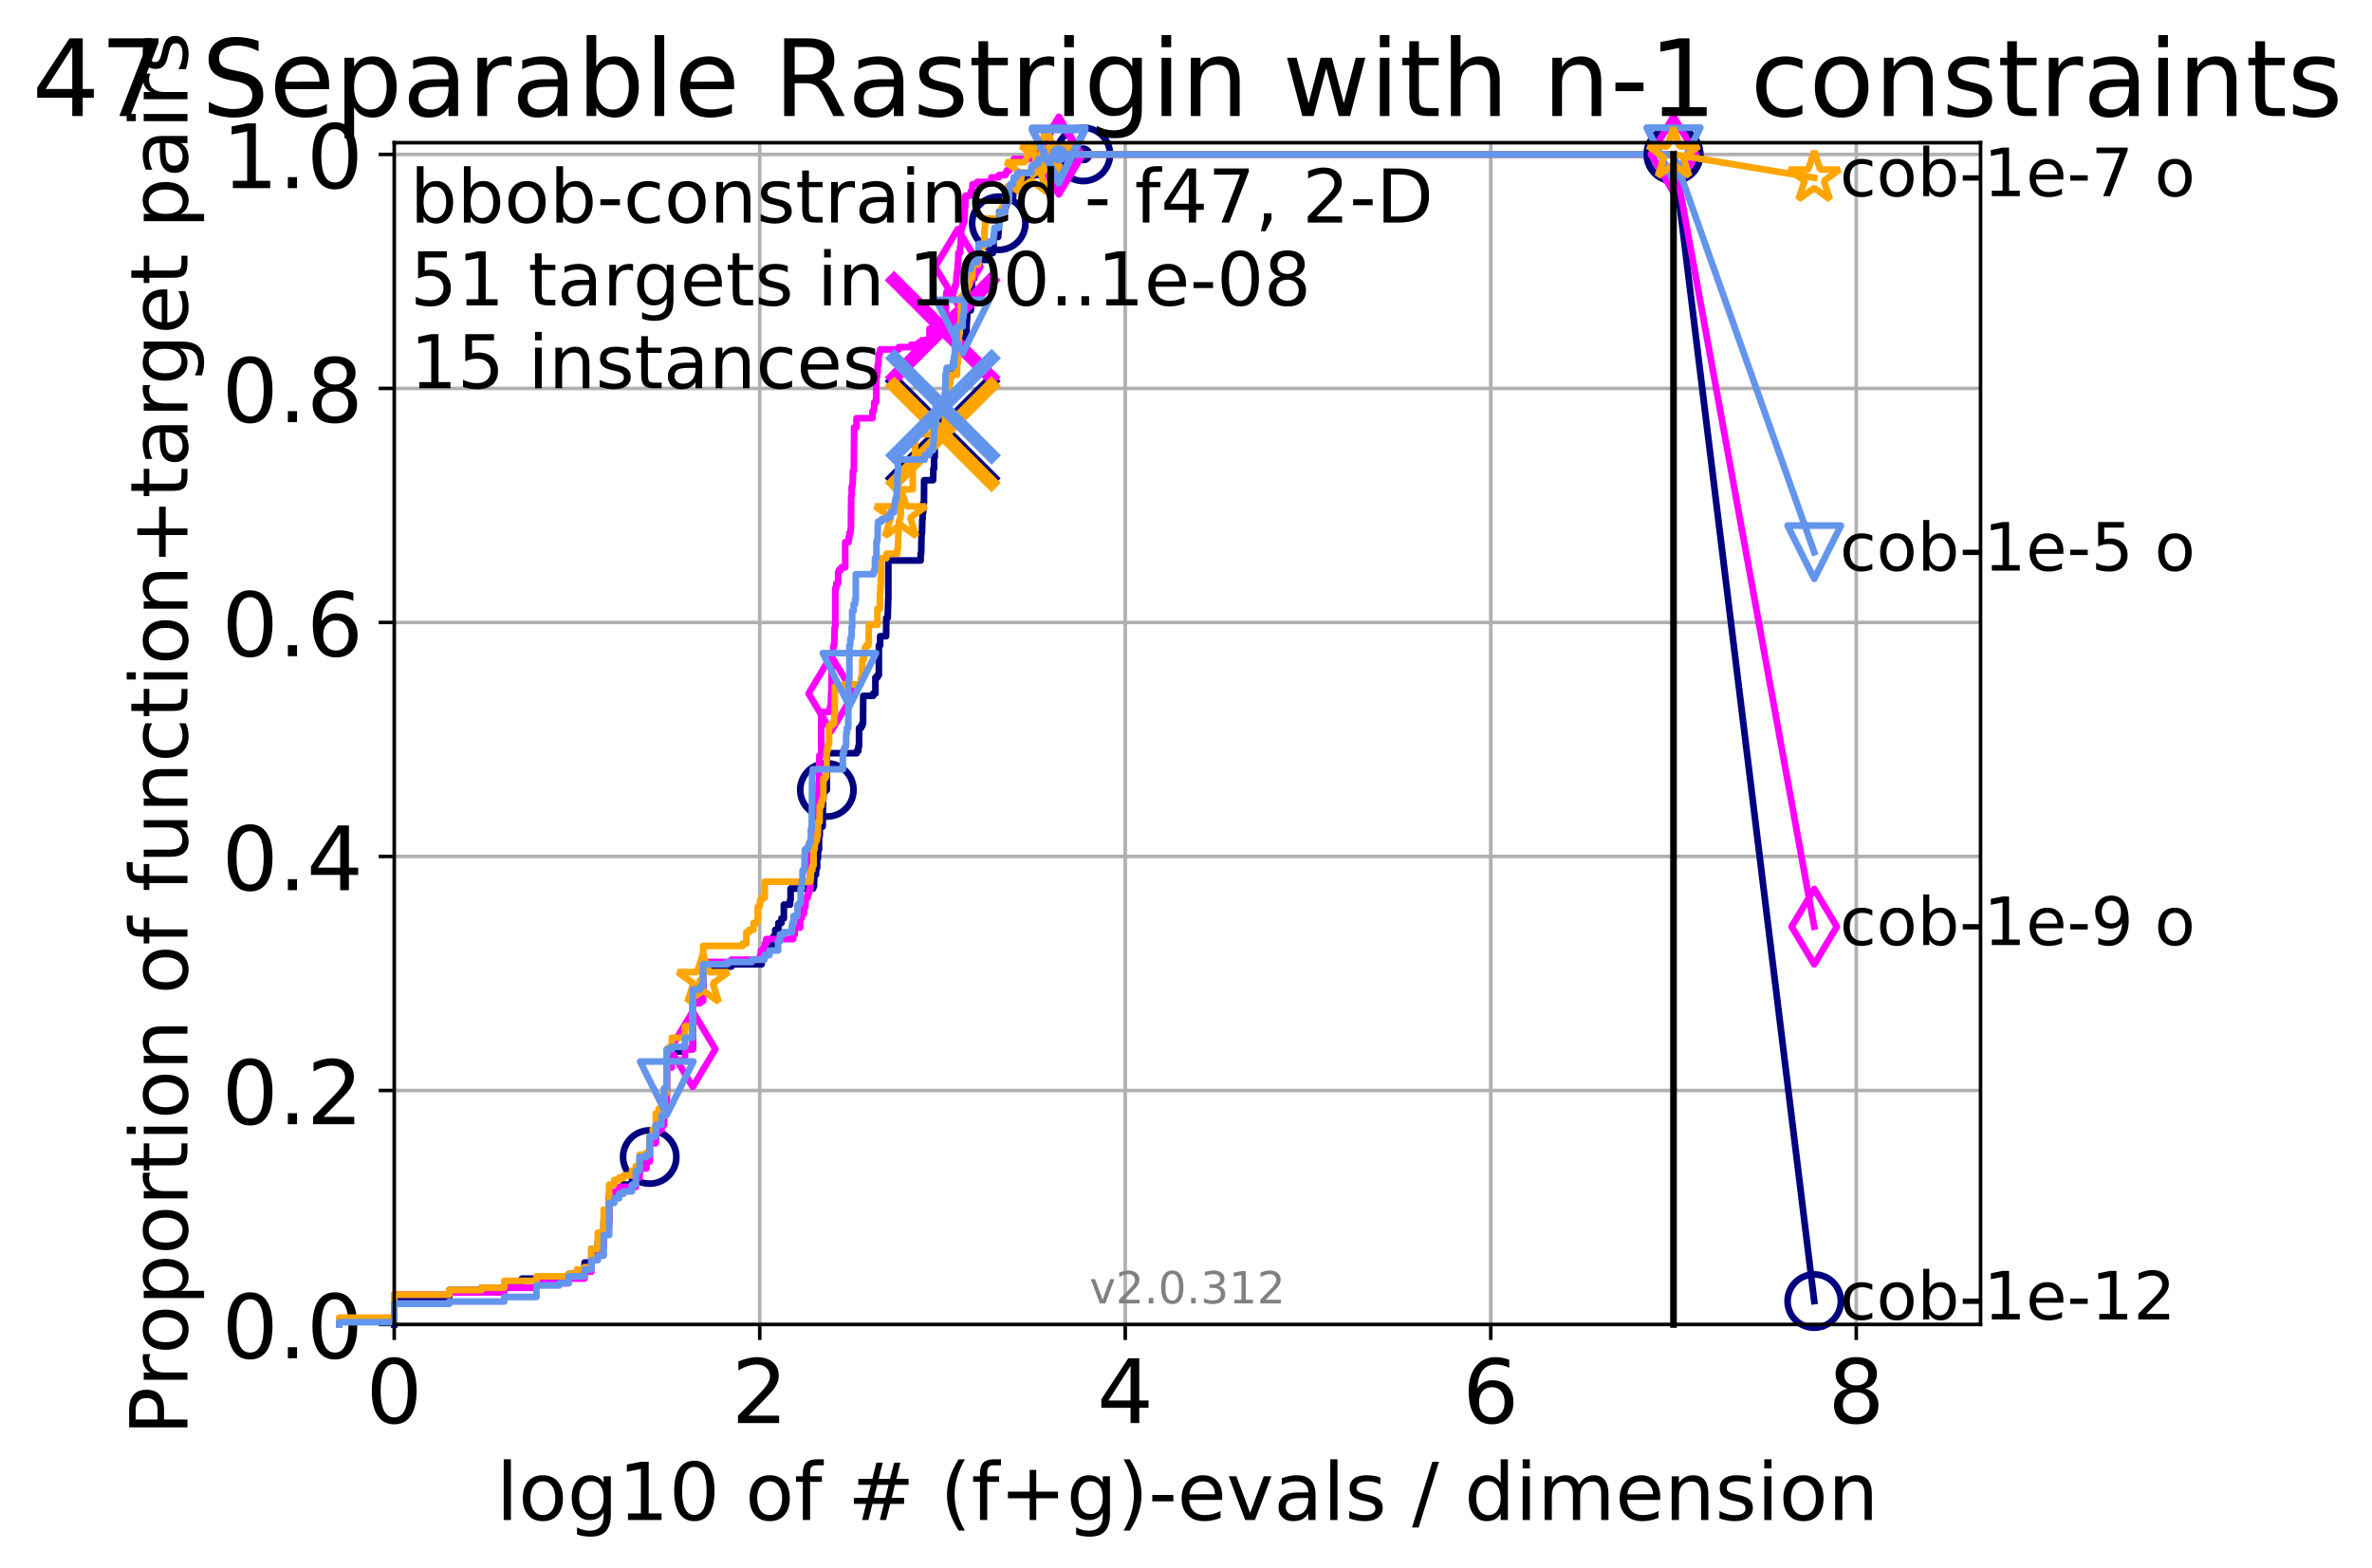 <?xml version="1.0" encoding="utf-8" standalone="no"?>
<!DOCTYPE svg PUBLIC "-//W3C//DTD SVG 1.1//EN"
  "http://www.w3.org/Graphics/SVG/1.1/DTD/svg11.dtd">
<!-- Created with matplotlib (http://matplotlib.org/) -->
<svg height="353pt" version="1.1" viewBox="0 0 534 353" width="534pt" xmlns="http://www.w3.org/2000/svg" xmlns:xlink="http://www.w3.org/1999/xlink">
 <defs>
  <style type="text/css">
*{stroke-linecap:butt;stroke-linejoin:round;}
  </style>
 </defs>
 <g id="figure_1">
  <g id="patch_1">
   <path d="M 0 353.222 
L 534.622 353.222 
L 534.622 0 
L 0 0 
z
" style="fill:#ffffff;"/>
  </g>
  <g id="axes_1">
   <g id="patch_2">
    <path d="M 88.751 298.245 
L 445.871 298.245 
L 445.871 32.133 
L 88.751 32.133 
z
" style="fill:#ffffff;"/>
   </g>
   <g id="matplotlib.axis_1">
    <g id="xtick_1">
     <g id="line2d_1">
      <path clip-path="url(#p7ca2d1eb61)" d="M 88.751 298.245 
L 88.751 32.133 
" style="fill:none;stroke:#b0b0b0;stroke-linecap:square;stroke-width:0.8;"/>
     </g>
     <g id="line2d_2">
      <defs>
       <path d="M 0 0 
L 0 3.5 
" id="m59c49d6e4c" style="stroke:#000000;stroke-width:0.8;"/>
      </defs>
      <g>
       <use style="stroke:#000000;stroke-width:0.8;" x="88.751" xlink:href="#m59c49d6e4c" y="298.245"/>
      </g>
     </g>
     <g id="text_1">
      <!-- 0 -->
      <defs>
       <path d="M 31.781 66.406 
Q 24.172 66.406 20.328 58.906 
Q 16.5 51.422 16.5 36.375 
Q 16.5 21.391 20.328 13.891 
Q 24.172 6.391 31.781 6.391 
Q 39.453 6.391 43.281 13.891 
Q 47.125 21.391 47.125 36.375 
Q 47.125 51.422 43.281 58.906 
Q 39.453 66.406 31.781 66.406 
z
M 31.781 74.219 
Q 44.047 74.219 50.516 64.516 
Q 56.984 54.828 56.984 36.375 
Q 56.984 17.969 50.516 8.266 
Q 44.047 -1.422 31.781 -1.422 
Q 19.531 -1.422 13.062 8.266 
Q 6.594 17.969 6.594 36.375 
Q 6.594 54.828 13.062 64.516 
Q 19.531 74.219 31.781 74.219 
z
" id="DejaVuSans-30"/>
      </defs>
      <g transform="translate(82.389 320.442)scale(0.2 -0.2)">
       <use xlink:href="#DejaVuSans-30"/>
      </g>
     </g>
    </g>
    <g id="xtick_2">
     <g id="line2d_3">
      <path clip-path="url(#p7ca2d1eb61)" d="M 171.037 298.245 
L 171.037 32.133 
" style="fill:none;stroke:#b0b0b0;stroke-linecap:square;stroke-width:0.8;"/>
     </g>
     <g id="line2d_4">
      <g>
       <use style="stroke:#000000;stroke-width:0.8;" x="171.037" xlink:href="#m59c49d6e4c" y="298.245"/>
      </g>
     </g>
     <g id="text_2">
      <!-- 2 -->
      <defs>
       <path d="M 19.188 8.297 
L 53.609 8.297 
L 53.609 0 
L 7.328 0 
L 7.328 8.297 
Q 12.938 14.109 22.625 23.891 
Q 32.328 33.688 34.812 36.531 
Q 39.547 41.844 41.422 45.531 
Q 43.312 49.219 43.312 52.781 
Q 43.312 58.594 39.234 62.25 
Q 35.156 65.922 28.609 65.922 
Q 23.969 65.922 18.812 64.312 
Q 13.672 62.703 7.812 59.422 
L 7.812 69.391 
Q 13.766 71.781 18.938 73 
Q 24.125 74.219 28.422 74.219 
Q 39.75 74.219 46.484 68.547 
Q 53.219 62.891 53.219 53.422 
Q 53.219 48.922 51.531 44.891 
Q 49.859 40.875 45.406 35.406 
Q 44.188 33.984 37.641 27.219 
Q 31.109 20.453 19.188 8.297 
z
" id="DejaVuSans-32"/>
      </defs>
      <g transform="translate(164.674 320.442)scale(0.2 -0.2)">
       <use xlink:href="#DejaVuSans-32"/>
      </g>
     </g>
    </g>
    <g id="xtick_3">
     <g id="line2d_5">
      <path clip-path="url(#p7ca2d1eb61)" d="M 253.323 298.245 
L 253.323 32.133 
" style="fill:none;stroke:#b0b0b0;stroke-linecap:square;stroke-width:0.8;"/>
     </g>
     <g id="line2d_6">
      <g>
       <use style="stroke:#000000;stroke-width:0.8;" x="253.323" xlink:href="#m59c49d6e4c" y="298.245"/>
      </g>
     </g>
     <g id="text_3">
      <!-- 4 -->
      <defs>
       <path d="M 37.797 64.312 
L 12.891 25.391 
L 37.797 25.391 
z
M 35.203 72.906 
L 47.609 72.906 
L 47.609 25.391 
L 58.016 25.391 
L 58.016 17.188 
L 47.609 17.188 
L 47.609 0 
L 37.797 0 
L 37.797 17.188 
L 4.891 17.188 
L 4.891 26.703 
z
" id="DejaVuSans-34"/>
      </defs>
      <g transform="translate(246.96 320.442)scale(0.2 -0.2)">
       <use xlink:href="#DejaVuSans-34"/>
      </g>
     </g>
    </g>
    <g id="xtick_4">
     <g id="line2d_7">
      <path clip-path="url(#p7ca2d1eb61)" d="M 335.608 298.245 
L 335.608 32.133 
" style="fill:none;stroke:#b0b0b0;stroke-linecap:square;stroke-width:0.8;"/>
     </g>
     <g id="line2d_8">
      <g>
       <use style="stroke:#000000;stroke-width:0.8;" x="335.608" xlink:href="#m59c49d6e4c" y="298.245"/>
      </g>
     </g>
     <g id="text_4">
      <!-- 6 -->
      <defs>
       <path d="M 33.016 40.375 
Q 26.375 40.375 22.484 35.828 
Q 18.609 31.297 18.609 23.391 
Q 18.609 15.531 22.484 10.953 
Q 26.375 6.391 33.016 6.391 
Q 39.656 6.391 43.531 10.953 
Q 47.406 15.531 47.406 23.391 
Q 47.406 31.297 43.531 35.828 
Q 39.656 40.375 33.016 40.375 
z
M 52.594 71.297 
L 52.594 62.312 
Q 48.875 64.062 45.094 64.984 
Q 41.312 65.922 37.594 65.922 
Q 27.828 65.922 22.672 59.328 
Q 17.531 52.734 16.797 39.406 
Q 19.672 43.656 24.016 45.922 
Q 28.375 48.188 33.594 48.188 
Q 44.578 48.188 50.953 41.516 
Q 57.328 34.859 57.328 23.391 
Q 57.328 12.156 50.688 5.359 
Q 44.047 -1.422 33.016 -1.422 
Q 20.359 -1.422 13.672 8.266 
Q 6.984 17.969 6.984 36.375 
Q 6.984 53.656 15.188 63.938 
Q 23.391 74.219 37.203 74.219 
Q 40.922 74.219 44.703 73.484 
Q 48.484 72.75 52.594 71.297 
z
" id="DejaVuSans-36"/>
      </defs>
      <g transform="translate(329.246 320.442)scale(0.2 -0.2)">
       <use xlink:href="#DejaVuSans-36"/>
      </g>
     </g>
    </g>
    <g id="xtick_5">
     <g id="line2d_9">
      <path clip-path="url(#p7ca2d1eb61)" d="M 417.894 298.245 
L 417.894 32.133 
" style="fill:none;stroke:#b0b0b0;stroke-linecap:square;stroke-width:0.8;"/>
     </g>
     <g id="line2d_10">
      <g>
       <use style="stroke:#000000;stroke-width:0.8;" x="417.894" xlink:href="#m59c49d6e4c" y="298.245"/>
      </g>
     </g>
     <g id="text_5">
      <!-- 8 -->
      <defs>
       <path d="M 31.781 34.625 
Q 24.75 34.625 20.719 30.859 
Q 16.703 27.094 16.703 20.516 
Q 16.703 13.922 20.719 10.156 
Q 24.75 6.391 31.781 6.391 
Q 38.812 6.391 42.859 10.172 
Q 46.922 13.969 46.922 20.516 
Q 46.922 27.094 42.891 30.859 
Q 38.875 34.625 31.781 34.625 
z
M 21.922 38.812 
Q 15.578 40.375 12.031 44.719 
Q 8.5 49.078 8.5 55.328 
Q 8.5 64.062 14.719 69.141 
Q 20.953 74.219 31.781 74.219 
Q 42.672 74.219 48.875 69.141 
Q 55.078 64.062 55.078 55.328 
Q 55.078 49.078 51.531 44.719 
Q 48 40.375 41.703 38.812 
Q 48.828 37.156 52.797 32.312 
Q 56.781 27.484 56.781 20.516 
Q 56.781 9.906 50.312 4.234 
Q 43.844 -1.422 31.781 -1.422 
Q 19.734 -1.422 13.25 4.234 
Q 6.781 9.906 6.781 20.516 
Q 6.781 27.484 10.781 32.312 
Q 14.797 37.156 21.922 38.812 
z
M 18.312 54.391 
Q 18.312 48.734 21.844 45.562 
Q 25.391 42.391 31.781 42.391 
Q 38.141 42.391 41.719 45.562 
Q 45.312 48.734 45.312 54.391 
Q 45.312 60.062 41.719 63.234 
Q 38.141 66.406 31.781 66.406 
Q 25.391 66.406 21.844 63.234 
Q 18.312 60.062 18.312 54.391 
z
" id="DejaVuSans-38"/>
      </defs>
      <g transform="translate(411.532 320.442)scale(0.2 -0.2)">
       <use xlink:href="#DejaVuSans-38"/>
      </g>
     </g>
    </g>
    <g id="text_6">
     <!-- log10 of # (f+g)-evals / dimension -->
     <defs>
      <path d="M 9.422 75.984 
L 18.406 75.984 
L 18.406 0 
L 9.422 0 
z
" id="DejaVuSans-6c"/>
      <path d="M 30.609 48.391 
Q 23.391 48.391 19.188 42.75 
Q 14.984 37.109 14.984 27.297 
Q 14.984 17.484 19.156 11.844 
Q 23.344 6.203 30.609 6.203 
Q 37.797 6.203 41.984 11.859 
Q 46.188 17.531 46.188 27.297 
Q 46.188 37.016 41.984 42.703 
Q 37.797 48.391 30.609 48.391 
z
M 30.609 56 
Q 42.328 56 49.016 48.375 
Q 55.719 40.766 55.719 27.297 
Q 55.719 13.875 49.016 6.219 
Q 42.328 -1.422 30.609 -1.422 
Q 18.844 -1.422 12.172 6.219 
Q 5.516 13.875 5.516 27.297 
Q 5.516 40.766 12.172 48.375 
Q 18.844 56 30.609 56 
z
" id="DejaVuSans-6f"/>
      <path d="M 45.406 27.984 
Q 45.406 37.75 41.375 43.109 
Q 37.359 48.484 30.078 48.484 
Q 22.859 48.484 18.828 43.109 
Q 14.797 37.75 14.797 27.984 
Q 14.797 18.266 18.828 12.891 
Q 22.859 7.516 30.078 7.516 
Q 37.359 7.516 41.375 12.891 
Q 45.406 18.266 45.406 27.984 
z
M 54.391 6.781 
Q 54.391 -7.172 48.188 -13.984 
Q 42 -20.797 29.203 -20.797 
Q 24.469 -20.797 20.266 -20.094 
Q 16.062 -19.391 12.109 -17.922 
L 12.109 -9.188 
Q 16.062 -11.328 19.922 -12.344 
Q 23.781 -13.375 27.781 -13.375 
Q 36.625 -13.375 41.016 -8.766 
Q 45.406 -4.156 45.406 5.172 
L 45.406 9.625 
Q 42.625 4.781 38.281 2.391 
Q 33.938 0 27.875 0 
Q 17.828 0 11.672 7.656 
Q 5.516 15.328 5.516 27.984 
Q 5.516 40.672 11.672 48.328 
Q 17.828 56 27.875 56 
Q 33.938 56 38.281 53.609 
Q 42.625 51.219 45.406 46.391 
L 45.406 54.688 
L 54.391 54.688 
z
" id="DejaVuSans-67"/>
      <path d="M 12.406 8.297 
L 28.516 8.297 
L 28.516 63.922 
L 10.984 60.406 
L 10.984 69.391 
L 28.422 72.906 
L 38.281 72.906 
L 38.281 8.297 
L 54.391 8.297 
L 54.391 0 
L 12.406 0 
z
" id="DejaVuSans-31"/>
      <path id="DejaVuSans-20"/>
      <path d="M 37.109 75.984 
L 37.109 68.5 
L 28.516 68.5 
Q 23.688 68.5 21.797 66.547 
Q 19.922 64.594 19.922 59.516 
L 19.922 54.688 
L 34.719 54.688 
L 34.719 47.703 
L 19.922 47.703 
L 19.922 0 
L 10.891 0 
L 10.891 47.703 
L 2.297 47.703 
L 2.297 54.688 
L 10.891 54.688 
L 10.891 58.5 
Q 10.891 67.625 15.141 71.797 
Q 19.391 75.984 28.609 75.984 
z
" id="DejaVuSans-66"/>
      <path d="M 51.125 44 
L 36.922 44 
L 32.812 27.688 
L 47.125 27.688 
z
M 43.797 71.781 
L 38.719 51.516 
L 52.984 51.516 
L 58.109 71.781 
L 65.922 71.781 
L 60.891 51.516 
L 76.125 51.516 
L 76.125 44 
L 58.984 44 
L 54.984 27.688 
L 70.516 27.688 
L 70.516 20.219 
L 53.078 20.219 
L 48 0 
L 40.188 0 
L 45.219 20.219 
L 30.906 20.219 
L 25.875 0 
L 18.016 0 
L 23.094 20.219 
L 7.719 20.219 
L 7.719 27.688 
L 24.906 27.688 
L 29 44 
L 13.281 44 
L 13.281 51.516 
L 30.906 51.516 
L 35.891 71.781 
z
" id="DejaVuSans-23"/>
      <path d="M 31 75.875 
Q 24.469 64.656 21.281 53.656 
Q 18.109 42.672 18.109 31.391 
Q 18.109 20.125 21.312 9.062 
Q 24.516 -2 31 -13.188 
L 23.188 -13.188 
Q 15.875 -1.703 12.234 9.375 
Q 8.594 20.453 8.594 31.391 
Q 8.594 42.281 12.203 53.312 
Q 15.828 64.359 23.188 75.875 
z
" id="DejaVuSans-28"/>
      <path d="M 46 62.703 
L 46 35.5 
L 73.188 35.5 
L 73.188 27.203 
L 46 27.203 
L 46 0 
L 37.797 0 
L 37.797 27.203 
L 10.594 27.203 
L 10.594 35.5 
L 37.797 35.5 
L 37.797 62.703 
z
" id="DejaVuSans-2b"/>
      <path d="M 8.016 75.875 
L 15.828 75.875 
Q 23.141 64.359 26.781 53.312 
Q 30.422 42.281 30.422 31.391 
Q 30.422 20.453 26.781 9.375 
Q 23.141 -1.703 15.828 -13.188 
L 8.016 -13.188 
Q 14.5 -2 17.703 9.062 
Q 20.906 20.125 20.906 31.391 
Q 20.906 42.672 17.703 53.656 
Q 14.5 64.656 8.016 75.875 
z
" id="DejaVuSans-29"/>
      <path d="M 4.891 31.391 
L 31.203 31.391 
L 31.203 23.391 
L 4.891 23.391 
z
" id="DejaVuSans-2d"/>
      <path d="M 56.203 29.594 
L 56.203 25.203 
L 14.891 25.203 
Q 15.484 15.922 20.484 11.062 
Q 25.484 6.203 34.422 6.203 
Q 39.594 6.203 44.453 7.469 
Q 49.312 8.734 54.109 11.281 
L 54.109 2.781 
Q 49.266 0.734 44.188 -0.344 
Q 39.109 -1.422 33.891 -1.422 
Q 20.797 -1.422 13.156 6.188 
Q 5.516 13.812 5.516 26.812 
Q 5.516 40.234 12.766 48.109 
Q 20.016 56 32.328 56 
Q 43.359 56 49.781 48.891 
Q 56.203 41.797 56.203 29.594 
z
M 47.219 32.234 
Q 47.125 39.594 43.094 43.984 
Q 39.062 48.391 32.422 48.391 
Q 24.906 48.391 20.391 44.141 
Q 15.875 39.891 15.188 32.172 
z
" id="DejaVuSans-65"/>
      <path d="M 2.984 54.688 
L 12.5 54.688 
L 29.594 8.797 
L 46.688 54.688 
L 56.203 54.688 
L 35.688 0 
L 23.484 0 
z
" id="DejaVuSans-76"/>
      <path d="M 34.281 27.484 
Q 23.391 27.484 19.188 25 
Q 14.984 22.516 14.984 16.5 
Q 14.984 11.719 18.141 8.906 
Q 21.297 6.109 26.703 6.109 
Q 34.188 6.109 38.703 11.406 
Q 43.219 16.703 43.219 25.484 
L 43.219 27.484 
z
M 52.203 31.203 
L 52.203 0 
L 43.219 0 
L 43.219 8.297 
Q 40.141 3.328 35.547 0.953 
Q 30.953 -1.422 24.312 -1.422 
Q 15.922 -1.422 10.953 3.297 
Q 6 8.016 6 15.922 
Q 6 25.141 12.172 29.828 
Q 18.359 34.516 30.609 34.516 
L 43.219 34.516 
L 43.219 35.406 
Q 43.219 41.609 39.141 45 
Q 35.062 48.391 27.688 48.391 
Q 23 48.391 18.547 47.266 
Q 14.109 46.141 10.016 43.891 
L 10.016 52.203 
Q 14.938 54.109 19.578 55.047 
Q 24.219 56 28.609 56 
Q 40.484 56 46.344 49.844 
Q 52.203 43.703 52.203 31.203 
z
" id="DejaVuSans-61"/>
      <path d="M 44.281 53.078 
L 44.281 44.578 
Q 40.484 46.531 36.375 47.5 
Q 32.281 48.484 27.875 48.484 
Q 21.188 48.484 17.844 46.438 
Q 14.5 44.391 14.5 40.281 
Q 14.5 37.156 16.891 35.375 
Q 19.281 33.594 26.516 31.984 
L 29.594 31.297 
Q 39.156 29.25 43.188 25.516 
Q 47.219 21.781 47.219 15.094 
Q 47.219 7.469 41.188 3.016 
Q 35.156 -1.422 24.609 -1.422 
Q 20.219 -1.422 15.453 -0.562 
Q 10.688 0.297 5.422 2 
L 5.422 11.281 
Q 10.406 8.688 15.234 7.391 
Q 20.062 6.109 24.812 6.109 
Q 31.156 6.109 34.562 8.281 
Q 37.984 10.453 37.984 14.406 
Q 37.984 18.062 35.516 20.016 
Q 33.062 21.969 24.703 23.781 
L 21.578 24.516 
Q 13.234 26.266 9.516 29.906 
Q 5.812 33.547 5.812 39.891 
Q 5.812 47.609 11.281 51.797 
Q 16.75 56 26.812 56 
Q 31.781 56 36.172 55.266 
Q 40.578 54.547 44.281 53.078 
z
" id="DejaVuSans-73"/>
      <path d="M 25.391 72.906 
L 33.688 72.906 
L 8.297 -9.281 
L 0 -9.281 
z
" id="DejaVuSans-2f"/>
      <path d="M 45.406 46.391 
L 45.406 75.984 
L 54.391 75.984 
L 54.391 0 
L 45.406 0 
L 45.406 8.203 
Q 42.578 3.328 38.25 0.953 
Q 33.938 -1.422 27.875 -1.422 
Q 17.969 -1.422 11.734 6.484 
Q 5.516 14.406 5.516 27.297 
Q 5.516 40.188 11.734 48.094 
Q 17.969 56 27.875 56 
Q 33.938 56 38.25 53.625 
Q 42.578 51.266 45.406 46.391 
z
M 14.797 27.297 
Q 14.797 17.391 18.875 11.75 
Q 22.953 6.109 30.078 6.109 
Q 37.203 6.109 41.297 11.75 
Q 45.406 17.391 45.406 27.297 
Q 45.406 37.203 41.297 42.844 
Q 37.203 48.484 30.078 48.484 
Q 22.953 48.484 18.875 42.844 
Q 14.797 37.203 14.797 27.297 
z
" id="DejaVuSans-64"/>
      <path d="M 9.422 54.688 
L 18.406 54.688 
L 18.406 0 
L 9.422 0 
z
M 9.422 75.984 
L 18.406 75.984 
L 18.406 64.594 
L 9.422 64.594 
z
" id="DejaVuSans-69"/>
      <path d="M 52 44.188 
Q 55.375 50.25 60.062 53.125 
Q 64.75 56 71.094 56 
Q 79.641 56 84.281 50.016 
Q 88.922 44.047 88.922 33.016 
L 88.922 0 
L 79.891 0 
L 79.891 32.719 
Q 79.891 40.578 77.094 44.375 
Q 74.312 48.188 68.609 48.188 
Q 61.625 48.188 57.562 43.547 
Q 53.516 38.922 53.516 30.906 
L 53.516 0 
L 44.484 0 
L 44.484 32.719 
Q 44.484 40.625 41.703 44.406 
Q 38.922 48.188 33.109 48.188 
Q 26.219 48.188 22.156 43.531 
Q 18.109 38.875 18.109 30.906 
L 18.109 0 
L 9.078 0 
L 9.078 54.688 
L 18.109 54.688 
L 18.109 46.188 
Q 21.188 51.219 25.484 53.609 
Q 29.781 56 35.688 56 
Q 41.656 56 45.828 52.969 
Q 50 49.953 52 44.188 
z
" id="DejaVuSans-6d"/>
      <path d="M 54.891 33.016 
L 54.891 0 
L 45.906 0 
L 45.906 32.719 
Q 45.906 40.484 42.875 44.328 
Q 39.844 48.188 33.797 48.188 
Q 26.516 48.188 22.312 43.547 
Q 18.109 38.922 18.109 30.906 
L 18.109 0 
L 9.078 0 
L 9.078 54.688 
L 18.109 54.688 
L 18.109 46.188 
Q 21.344 51.125 25.703 53.562 
Q 30.078 56 35.797 56 
Q 45.219 56 50.047 50.172 
Q 54.891 44.344 54.891 33.016 
z
" id="DejaVuSans-6e"/>
     </defs>
     <g transform="translate(111.704 342.279)scale(0.18 -0.18)">
      <use xlink:href="#DejaVuSans-6c"/>
      <use x="27.783" xlink:href="#DejaVuSans-6f"/>
      <use x="88.965" xlink:href="#DejaVuSans-67"/>
      <use x="152.441" xlink:href="#DejaVuSans-31"/>
      <use x="216.064" xlink:href="#DejaVuSans-30"/>
      <use x="279.688" xlink:href="#DejaVuSans-20"/>
      <use x="311.475" xlink:href="#DejaVuSans-6f"/>
      <use x="372.656" xlink:href="#DejaVuSans-66"/>
      <use x="407.861" xlink:href="#DejaVuSans-20"/>
      <use x="439.648" xlink:href="#DejaVuSans-23"/>
      <use x="523.438" xlink:href="#DejaVuSans-20"/>
      <use x="555.225" xlink:href="#DejaVuSans-28"/>
      <use x="594.238" xlink:href="#DejaVuSans-66"/>
      <use x="629.443" xlink:href="#DejaVuSans-2b"/>
      <use x="713.232" xlink:href="#DejaVuSans-67"/>
      <use x="776.709" xlink:href="#DejaVuSans-29"/>
      <use x="815.723" xlink:href="#DejaVuSans-2d"/>
      <use x="851.807" xlink:href="#DejaVuSans-65"/>
      <use x="913.33" xlink:href="#DejaVuSans-76"/>
      <use x="972.51" xlink:href="#DejaVuSans-61"/>
      <use x="1033.789" xlink:href="#DejaVuSans-6c"/>
      <use x="1061.572" xlink:href="#DejaVuSans-73"/>
      <use x="1113.672" xlink:href="#DejaVuSans-20"/>
      <use x="1145.459" xlink:href="#DejaVuSans-2f"/>
      <use x="1179.15" xlink:href="#DejaVuSans-20"/>
      <use x="1210.938" xlink:href="#DejaVuSans-64"/>
      <use x="1274.414" xlink:href="#DejaVuSans-69"/>
      <use x="1302.197" xlink:href="#DejaVuSans-6d"/>
      <use x="1399.609" xlink:href="#DejaVuSans-65"/>
      <use x="1461.133" xlink:href="#DejaVuSans-6e"/>
      <use x="1524.512" xlink:href="#DejaVuSans-73"/>
      <use x="1576.611" xlink:href="#DejaVuSans-69"/>
      <use x="1604.395" xlink:href="#DejaVuSans-6f"/>
      <use x="1665.576" xlink:href="#DejaVuSans-6e"/>
     </g>
    </g>
   </g>
   <g id="matplotlib.axis_2">
    <g id="ytick_1">
     <g id="line2d_11">
      <path clip-path="url(#p7ca2d1eb61)" d="M 88.751 298.245 
L 445.871 298.245 
" style="fill:none;stroke:#b0b0b0;stroke-linecap:square;stroke-width:0.8;"/>
     </g>
     <g id="line2d_12">
      <defs>
       <path d="M 0 0 
L -3.5 0 
" id="m7361f8649e" style="stroke:#000000;stroke-width:0.8;"/>
      </defs>
      <g>
       <use style="stroke:#000000;stroke-width:0.8;" x="88.751" xlink:href="#m7361f8649e" y="298.245"/>
      </g>
     </g>
     <g id="text_7">
      <!-- 0.0 -->
      <defs>
       <path d="M 10.688 12.406 
L 21 12.406 
L 21 0 
L 10.688 0 
z
" id="DejaVuSans-2e"/>
      </defs>
      <g transform="translate(49.945 305.844)scale(0.2 -0.2)">
       <use xlink:href="#DejaVuSans-30"/>
       <use x="63.623" xlink:href="#DejaVuSans-2e"/>
       <use x="95.41" xlink:href="#DejaVuSans-30"/>
      </g>
     </g>
    </g>
    <g id="ytick_2">
     <g id="line2d_13">
      <path clip-path="url(#p7ca2d1eb61)" d="M 88.751 245.55 
L 445.871 245.55 
" style="fill:none;stroke:#b0b0b0;stroke-linecap:square;stroke-width:0.8;"/>
     </g>
     <g id="line2d_14">
      <g>
       <use style="stroke:#000000;stroke-width:0.8;" x="88.751" xlink:href="#m7361f8649e" y="245.55"/>
      </g>
     </g>
     <g id="text_8">
      <!-- 0.2 -->
      <g transform="translate(49.945 253.148)scale(0.2 -0.2)">
       <use xlink:href="#DejaVuSans-30"/>
       <use x="63.623" xlink:href="#DejaVuSans-2e"/>
       <use x="95.41" xlink:href="#DejaVuSans-32"/>
      </g>
     </g>
    </g>
    <g id="ytick_3">
     <g id="line2d_15">
      <path clip-path="url(#p7ca2d1eb61)" d="M 88.751 192.854 
L 445.871 192.854 
" style="fill:none;stroke:#b0b0b0;stroke-linecap:square;stroke-width:0.8;"/>
     </g>
     <g id="line2d_16">
      <g>
       <use style="stroke:#000000;stroke-width:0.8;" x="88.751" xlink:href="#m7361f8649e" y="192.854"/>
      </g>
     </g>
     <g id="text_9">
      <!-- 0.4 -->
      <g transform="translate(49.945 200.453)scale(0.2 -0.2)">
       <use xlink:href="#DejaVuSans-30"/>
       <use x="63.623" xlink:href="#DejaVuSans-2e"/>
       <use x="95.41" xlink:href="#DejaVuSans-34"/>
      </g>
     </g>
    </g>
    <g id="ytick_4">
     <g id="line2d_17">
      <path clip-path="url(#p7ca2d1eb61)" d="M 88.751 140.159 
L 445.871 140.159 
" style="fill:none;stroke:#b0b0b0;stroke-linecap:square;stroke-width:0.8;"/>
     </g>
     <g id="line2d_18">
      <g>
       <use style="stroke:#000000;stroke-width:0.8;" x="88.751" xlink:href="#m7361f8649e" y="140.159"/>
      </g>
     </g>
     <g id="text_10">
      <!-- 0.6 -->
      <g transform="translate(49.945 147.757)scale(0.2 -0.2)">
       <use xlink:href="#DejaVuSans-30"/>
       <use x="63.623" xlink:href="#DejaVuSans-2e"/>
       <use x="95.41" xlink:href="#DejaVuSans-36"/>
      </g>
     </g>
    </g>
    <g id="ytick_5">
     <g id="line2d_19">
      <path clip-path="url(#p7ca2d1eb61)" d="M 88.751 87.464 
L 445.871 87.464 
" style="fill:none;stroke:#b0b0b0;stroke-linecap:square;stroke-width:0.8;"/>
     </g>
     <g id="line2d_20">
      <g>
       <use style="stroke:#000000;stroke-width:0.8;" x="88.751" xlink:href="#m7361f8649e" y="87.464"/>
      </g>
     </g>
     <g id="text_11">
      <!-- 0.8 -->
      <g transform="translate(49.945 95.062)scale(0.2 -0.2)">
       <use xlink:href="#DejaVuSans-30"/>
       <use x="63.623" xlink:href="#DejaVuSans-2e"/>
       <use x="95.41" xlink:href="#DejaVuSans-38"/>
      </g>
     </g>
    </g>
    <g id="ytick_6">
     <g id="line2d_21">
      <path clip-path="url(#p7ca2d1eb61)" d="M 88.751 34.768 
L 445.871 34.768 
" style="fill:none;stroke:#b0b0b0;stroke-linecap:square;stroke-width:0.8;"/>
     </g>
     <g id="line2d_22">
      <g>
       <use style="stroke:#000000;stroke-width:0.8;" x="88.751" xlink:href="#m7361f8649e" y="34.768"/>
      </g>
     </g>
     <g id="text_12">
      <!-- 1.0 -->
      <g transform="translate(49.945 42.367)scale(0.2 -0.2)">
       <use xlink:href="#DejaVuSans-31"/>
       <use x="63.623" xlink:href="#DejaVuSans-2e"/>
       <use x="95.41" xlink:href="#DejaVuSans-30"/>
      </g>
     </g>
    </g>
    <g id="text_13">
     <!-- Proportion of function+target pairs -->
     <defs>
      <path d="M 19.672 64.797 
L 19.672 37.406 
L 32.078 37.406 
Q 38.969 37.406 42.719 40.969 
Q 46.484 44.531 46.484 51.125 
Q 46.484 57.672 42.719 61.234 
Q 38.969 64.797 32.078 64.797 
z
M 9.812 72.906 
L 32.078 72.906 
Q 44.344 72.906 50.609 67.359 
Q 56.891 61.812 56.891 51.125 
Q 56.891 40.328 50.609 34.812 
Q 44.344 29.297 32.078 29.297 
L 19.672 29.297 
L 19.672 0 
L 9.812 0 
z
" id="DejaVuSans-50"/>
      <path d="M 41.109 46.297 
Q 39.594 47.172 37.812 47.578 
Q 36.031 48 33.891 48 
Q 26.266 48 22.188 43.047 
Q 18.109 38.094 18.109 28.812 
L 18.109 0 
L 9.078 0 
L 9.078 54.688 
L 18.109 54.688 
L 18.109 46.188 
Q 20.953 51.172 25.484 53.578 
Q 30.031 56 36.531 56 
Q 37.453 56 38.578 55.875 
Q 39.703 55.766 41.062 55.516 
z
" id="DejaVuSans-72"/>
      <path d="M 18.109 8.203 
L 18.109 -20.797 
L 9.078 -20.797 
L 9.078 54.688 
L 18.109 54.688 
L 18.109 46.391 
Q 20.953 51.266 25.266 53.625 
Q 29.594 56 35.594 56 
Q 45.562 56 51.781 48.094 
Q 58.016 40.188 58.016 27.297 
Q 58.016 14.406 51.781 6.484 
Q 45.562 -1.422 35.594 -1.422 
Q 29.594 -1.422 25.266 0.953 
Q 20.953 3.328 18.109 8.203 
z
M 48.688 27.297 
Q 48.688 37.203 44.609 42.844 
Q 40.531 48.484 33.406 48.484 
Q 26.266 48.484 22.188 42.844 
Q 18.109 37.203 18.109 27.297 
Q 18.109 17.391 22.188 11.75 
Q 26.266 6.109 33.406 6.109 
Q 40.531 6.109 44.609 11.75 
Q 48.688 17.391 48.688 27.297 
z
" id="DejaVuSans-70"/>
      <path d="M 18.312 70.219 
L 18.312 54.688 
L 36.812 54.688 
L 36.812 47.703 
L 18.312 47.703 
L 18.312 18.016 
Q 18.312 11.328 20.141 9.422 
Q 21.969 7.516 27.594 7.516 
L 36.812 7.516 
L 36.812 0 
L 27.594 0 
Q 17.188 0 13.234 3.875 
Q 9.281 7.766 9.281 18.016 
L 9.281 47.703 
L 2.688 47.703 
L 2.688 54.688 
L 9.281 54.688 
L 9.281 70.219 
z
" id="DejaVuSans-74"/>
      <path d="M 8.5 21.578 
L 8.5 54.688 
L 17.484 54.688 
L 17.484 21.922 
Q 17.484 14.156 20.5 10.266 
Q 23.531 6.391 29.594 6.391 
Q 36.859 6.391 41.078 11.031 
Q 45.312 15.672 45.312 23.688 
L 45.312 54.688 
L 54.297 54.688 
L 54.297 0 
L 45.312 0 
L 45.312 8.406 
Q 42.047 3.422 37.719 1 
Q 33.406 -1.422 27.688 -1.422 
Q 18.266 -1.422 13.375 4.438 
Q 8.5 10.297 8.5 21.578 
z
M 31.109 56 
z
" id="DejaVuSans-75"/>
      <path d="M 48.781 52.594 
L 48.781 44.188 
Q 44.969 46.297 41.141 47.344 
Q 37.312 48.391 33.406 48.391 
Q 24.656 48.391 19.812 42.844 
Q 14.984 37.312 14.984 27.297 
Q 14.984 17.281 19.812 11.734 
Q 24.656 6.203 33.406 6.203 
Q 37.312 6.203 41.141 7.25 
Q 44.969 8.297 48.781 10.406 
L 48.781 2.094 
Q 45.016 0.344 40.984 -0.531 
Q 36.969 -1.422 32.422 -1.422 
Q 20.062 -1.422 12.781 6.344 
Q 5.516 14.109 5.516 27.297 
Q 5.516 40.672 12.859 48.328 
Q 20.219 56 33.016 56 
Q 37.156 56 41.109 55.141 
Q 45.062 54.297 48.781 52.594 
z
" id="DejaVuSans-63"/>
     </defs>
     <g transform="translate(42.202 323.179)rotate(-90)scale(0.18 -0.18)">
      <use xlink:href="#DejaVuSans-50"/>
      <use x="60.287" xlink:href="#DejaVuSans-72"/>
      <use x="101.369" xlink:href="#DejaVuSans-6f"/>
      <use x="162.551" xlink:href="#DejaVuSans-70"/>
      <use x="226.027" xlink:href="#DejaVuSans-6f"/>
      <use x="287.209" xlink:href="#DejaVuSans-72"/>
      <use x="328.322" xlink:href="#DejaVuSans-74"/>
      <use x="367.531" xlink:href="#DejaVuSans-69"/>
      <use x="395.314" xlink:href="#DejaVuSans-6f"/>
      <use x="456.496" xlink:href="#DejaVuSans-6e"/>
      <use x="519.875" xlink:href="#DejaVuSans-20"/>
      <use x="551.662" xlink:href="#DejaVuSans-6f"/>
      <use x="612.844" xlink:href="#DejaVuSans-66"/>
      <use x="648.049" xlink:href="#DejaVuSans-20"/>
      <use x="679.836" xlink:href="#DejaVuSans-66"/>
      <use x="715.041" xlink:href="#DejaVuSans-75"/>
      <use x="778.42" xlink:href="#DejaVuSans-6e"/>
      <use x="841.799" xlink:href="#DejaVuSans-63"/>
      <use x="896.779" xlink:href="#DejaVuSans-74"/>
      <use x="935.988" xlink:href="#DejaVuSans-69"/>
      <use x="963.771" xlink:href="#DejaVuSans-6f"/>
      <use x="1024.953" xlink:href="#DejaVuSans-6e"/>
      <use x="1088.332" xlink:href="#DejaVuSans-2b"/>
      <use x="1172.121" xlink:href="#DejaVuSans-74"/>
      <use x="1211.33" xlink:href="#DejaVuSans-61"/>
      <use x="1272.609" xlink:href="#DejaVuSans-72"/>
      <use x="1313.707" xlink:href="#DejaVuSans-67"/>
      <use x="1377.184" xlink:href="#DejaVuSans-65"/>
      <use x="1438.707" xlink:href="#DejaVuSans-74"/>
      <use x="1477.916" xlink:href="#DejaVuSans-20"/>
      <use x="1509.703" xlink:href="#DejaVuSans-70"/>
      <use x="1573.18" xlink:href="#DejaVuSans-61"/>
      <use x="1634.459" xlink:href="#DejaVuSans-69"/>
      <use x="1662.242" xlink:href="#DejaVuSans-72"/>
      <use x="1703.355" xlink:href="#DejaVuSans-73"/>
     </g>
    </g>
   </g>
   <g id="line2d_23">
    <defs>
     <path d="M 0 1.5 
C 0.398 1.5 0.779 1.342 1.061 1.061 
C 1.342 0.779 1.5 0.398 1.5 0 
C 1.5 -0.398 1.342 -0.779 1.061 -1.061 
C 0.779 -1.342 0.398 -1.5 0 -1.5 
C -0.398 -1.5 -0.779 -1.342 -1.061 -1.061 
C -1.342 -0.779 -1.5 -0.398 -1.5 0 
C -1.5 0.398 -1.342 0.779 -1.061 1.061 
C -0.779 1.342 -0.398 1.5 0 1.5 
z
" id="m47bbad1c40" style="stroke:#000080;"/>
    </defs>
    <g>
     <use style="fill:#000080;stroke:#000080;" x="243.896" xlink:href="#m47bbad1c40" y="34.768"/>
     <use style="fill:#000080;stroke:#000080;" x="243.896" xlink:href="#m47bbad1c40" y="34.768"/>
    </g>
   </g>
   <g id="line2d_24">
    <path d="M 88.751 298.245 
L 88.751 292.046 
L 101.136 292.046 
L 101.136 290.496 
L 108.381 290.496 
L 108.381 289.979 
L 113.522 289.979 
L 113.522 288.946 
L 117.509 288.946 
L 117.509 287.913 
L 128.012 287.913 
L 128.012 286.88 
L 131.597 286.88 
L 131.597 284.297 
L 133.152 284.297 
L 133.152 281.197 
L 134.582 281.197 
L 134.582 279.647 
L 135.906 279.647 
L 135.906 274.997 
L 137.139 274.997 
L 137.139 269.315 
L 138.292 269.315 
L 138.292 268.798 
L 139.375 268.798 
L 139.375 267.765 
L 140.397 267.765 
L 140.397 266.731 
L 142.279 266.731 
L 142.279 265.698 
L 143.151 265.698 
L 143.151 264.148 
L 143.982 264.148 
L 143.982 262.082 
L 145.537 262.082 
L 145.537 260.532 
L 146.266 260.532 
L 146.266 256.399 
L 147.642 256.399 
L 147.642 253.299 
L 148.291 253.299 
L 148.291 251.749 
L 148.918 251.749 
L 148.918 249.683 
L 149.524 249.683 
L 149.524 246.067 
L 150.11 246.067 
L 150.11 238.317 
L 151.227 238.317 
L 151.227 236.767 
L 154.212 236.767 
L 154.212 236.251 
L 155.957 236.251 
L 155.957 224.885 
L 157.546 224.885 
L 157.546 222.819 
L 157.922 222.819 
L 157.922 222.302 
L 158.291 222.302 
L 158.291 217.652 
L 164.664 217.652 
L 164.664 217.136 
L 171.478 217.136 
L 171.478 215.586 
L 172.162 215.586 
L 172.162 214.036 
L 173.3 214.036 
L 173.3 213.519 
L 173.456 213.519 
L 173.456 213.003 
L 174.07 213.003 
L 174.07 210.936 
L 174.517 210.936 
L 174.517 209.386 
L 175.237 209.386 
L 175.237 207.837 
L 175.93 207.837 
L 175.93 206.803 
L 176.465 206.803 
L 176.465 203.704 
L 177.86 203.704 
L 177.86 202.67 
L 177.982 202.67 
L 177.982 200.087 
L 183.061 200.087 
L 183.061 199.571 
L 183.243 199.571 
L 183.333 196.987 
L 183.688 196.987 
L 183.776 195.438 
L 183.95 195.438 
L 183.95 193.371 
L 184.123 193.371 
L 184.209 191.305 
L 184.379 191.305 
L 184.379 188.205 
L 184.547 188.205 
L 184.547 186.138 
L 185.206 186.138 
L 185.287 179.939 
L 185.367 179.939 
L 185.367 178.389 
L 185.685 178.389 
L 185.685 177.872 
L 186.151 177.872 
L 186.151 169.606 
L 192.877 169.606 
L 192.877 169.09 
L 193.242 169.09 
L 193.242 168.057 
L 193.396 168.057 
L 193.396 163.924 
L 193.85 163.924 
L 193.85 163.407 
L 194.147 163.407 
L 194.147 162.89 
L 194.293 162.89 
L 194.342 156.691 
L 196.573 156.691 
L 196.573 156.174 
L 197.079 156.174 
L 197.079 152.558 
L 197.531 152.558 
L 197.531 152.041 
L 197.852 152.041 
L 197.852 145.325 
L 198.149 145.325 
L 198.149 143.259 
L 199.488 143.259 
L 199.525 139.126 
L 199.848 139.126 
L 199.955 134.993 
L 199.99 134.993 
L 199.99 126.21 
L 207.264 126.21 
L 207.264 124.66 
L 207.382 124.66 
L 207.475 120.011 
L 207.568 120.011 
L 207.637 116.911 
L 207.706 116.911 
L 207.706 115.361 
L 207.843 115.361 
L 207.843 113.295 
L 208.002 113.295 
L 208.047 108.128 
L 210.067 108.128 
L 210.128 105.545 
L 210.287 105.545 
L 210.287 102.962 
L 210.426 102.962 
L 210.426 96.763 
L 212.481 96.763 
L 212.481 95.73 
L 212.595 95.73 
L 212.699 93.146 
L 212.717 93.146 
L 212.795 88.497 
L 212.906 88.497 
L 212.975 85.914 
L 213.069 85.914 
L 213.077 84.88 
L 214.133 84.88 
L 214.237 83.331 
L 214.284 83.331 
L 214.284 82.814 
L 214.482 82.814 
L 214.482 82.297 
L 214.677 82.297 
L 214.677 81.264 
L 215.46 81.264 
L 215.556 80.231 
L 215.586 80.231 
L 215.637 79.198 
L 215.777 79.198 
L 215.813 76.615 
L 215.958 76.615 
L 215.958 76.098 
L 217.429 76.098 
L 217.522 74.548 
L 217.569 74.548 
L 217.648 72.482 
L 217.681 72.482 
L 217.779 70.415 
L 217.805 70.415 
L 217.805 69.898 
L 218.558 69.898 
L 218.596 67.832 
L 218.695 67.832 
L 218.794 65.765 
L 218.825 65.765 
L 218.831 62.666 
L 219.353 62.666 
L 219.353 61.632 
L 219.508 61.632 
L 219.52 58.533 
L 222.362 58.533 
L 222.433 57.5 
L 222.643 57.5 
L 222.643 56.983 
L 223.535 56.983 
L 223.535 56.466 
L 223.663 56.466 
L 223.733 53.367 
L 224.712 53.367 
L 224.822 51.817 
L 224.84 51.817 
L 224.928 48.717 
L 224.958 48.717 
L 224.98 47.684 
L 225.874 47.684 
L 225.874 47.167 
L 226.329 47.167 
L 226.329 46.65 
L 226.462 46.65 
L 226.57 45.101 
L 227.602 45.101 
L 227.602 44.584 
L 228.074 44.584 
L 228.173 42.517 
L 228.191 42.517 
L 228.191 42.001 
L 228.459 42.001 
L 228.459 41.484 
L 228.606 41.484 
L 228.606 40.968 
L 230.33 40.968 
L 230.33 40.451 
L 231.275 40.451 
L 231.275 39.934 
L 232.082 39.934 
L 232.082 39.418 
L 234.224 39.418 
L 234.224 38.901 
L 234.631 38.901 
L 234.631 38.385 
L 235.925 38.385 
L 235.925 37.868 
L 236.038 37.868 
L 236.038 37.351 
L 237.212 37.351 
L 237.212 36.835 
L 239.023 36.835 
L 239.023 36.318 
L 241.736 36.318 
L 241.736 35.801 
L 242.228 35.801 
L 242.228 35.285 
L 243.896 35.285 
L 243.896 34.768 
L 376.751 34.768 
L 376.751 34.768 
" style="fill:none;stroke:#000080;stroke-linecap:square;stroke-width:1.5;"/>
   </g>
   <g id="line2d_25">
    <defs>
     <path d="M 0 6 
C 1.591 6 3.117 5.368 4.243 4.243 
C 5.368 3.117 6 1.591 6 0 
C 6 -1.591 5.368 -3.117 4.243 -4.243 
C 3.117 -5.368 1.591 -6 0 -6 
C -1.591 -6 -3.117 -5.368 -4.243 -4.243 
C -5.368 -3.117 -6 -1.591 -6 0 
C -6 1.591 -5.368 3.117 -4.243 4.243 
C -3.117 5.368 -1.591 6 0 6 
z
" id="m4810f9816d" style="stroke:#000080;stroke-width:1.5;"/>
    </defs>
    <g>
     <use style="fill:none;stroke:#000080;stroke-width:1.5;" x="146.266" xlink:href="#m4810f9816d" y="260.532"/>
     <use style="fill:none;stroke:#000080;stroke-width:1.5;" x="186.151" xlink:href="#m4810f9816d" y="177.872"/>
     <use style="fill:none;stroke:#000080;stroke-width:1.5;" x="224.849" xlink:href="#m4810f9816d" y="50.267"/>
     <use style="fill:none;stroke:#000080;stroke-width:1.5;" x="243.896" xlink:href="#m4810f9816d" y="34.768"/>
     <use style="fill:none;stroke:#000080;stroke-width:1.5;" x="376.751" xlink:href="#m4810f9816d" y="34.768"/>
    </g>
   </g>
   <g id="line2d_26"/>
   <g id="line2d_27">
    <path clip-path="url(#p7ca2d1eb61)" d="M 212.216 96.763 
" style="fill:none;stroke:#000080;stroke-linecap:square;stroke-width:1.5;"/>
    <defs>
     <path d="M -12 12 
L 12 -12 
M -12 -12 
L 12 12 
" id="ma4b314353e" style="stroke:#000080;stroke-width:3;"/>
    </defs>
    <g clip-path="url(#p7ca2d1eb61)">
     <use style="fill:#000080;stroke:#000080;stroke-width:3;" x="212.216" xlink:href="#ma4b314353e" y="96.763"/>
    </g>
   </g>
   <g id="line2d_28">
    <defs>
     <path d="M 0 1.5 
C 0.398 1.5 0.779 1.342 1.061 1.061 
C 1.342 0.779 1.5 0.398 1.5 0 
C 1.5 -0.398 1.342 -0.779 1.061 -1.061 
C 0.779 -1.342 0.398 -1.5 0 -1.5 
C -0.398 -1.5 -0.779 -1.342 -1.061 -1.061 
C -1.342 -0.779 -1.5 -0.398 -1.5 0 
C -1.5 0.398 -1.342 0.779 -1.061 1.061 
C -0.779 1.342 -0.398 1.5 0 1.5 
z
" id="m6a2bd3e204" style="stroke:#ff00ff;"/>
    </defs>
    <g>
     <use style="fill:#ff00ff;stroke:#ff00ff;" x="238.377" xlink:href="#m6a2bd3e204" y="34.768"/>
     <use style="fill:#ff00ff;stroke:#ff00ff;" x="238.377" xlink:href="#m6a2bd3e204" y="34.768"/>
    </g>
   </g>
   <g id="line2d_29">
    <path d="M 76.366 298.245 
L 76.366 297.212 
L 88.751 297.212 
L 88.751 291.529 
L 101.136 291.529 
L 101.136 291.013 
L 113.522 291.013 
L 113.522 289.979 
L 120.767 289.979 
L 120.767 288.946 
L 128.012 288.946 
L 128.012 287.913 
L 131.597 287.913 
L 131.597 286.363 
L 133.152 286.363 
L 133.152 283.263 
L 134.582 283.263 
L 134.582 280.68 
L 135.906 280.68 
L 135.906 276.031 
L 137.139 276.031 
L 137.139 268.798 
L 138.292 268.798 
L 138.292 268.281 
L 139.375 268.281 
L 139.375 267.248 
L 143.151 267.248 
L 143.151 265.182 
L 143.982 265.182 
L 143.982 263.115 
L 145.537 263.115 
L 145.537 261.565 
L 146.266 261.565 
L 146.266 257.432 
L 147.642 257.432 
L 147.642 254.849 
L 148.291 254.849 
L 148.291 254.333 
L 148.918 254.333 
L 148.918 253.299 
L 149.524 253.299 
L 149.524 248.133 
L 150.11 248.133 
L 150.11 240.384 
L 151.227 240.384 
L 151.227 238.834 
L 154.212 238.834 
L 154.212 236.251 
L 155.957 236.251 
L 155.957 225.918 
L 157.546 225.918 
L 157.546 225.402 
L 158.291 225.402 
L 158.291 216.619 
L 164.664 216.619 
L 164.664 216.102 
L 171.126 216.102 
L 171.126 215.069 
L 171.303 215.069 
L 171.303 214.036 
L 171.823 214.036 
L 171.823 213.519 
L 172.162 213.519 
L 172.162 212.486 
L 172.495 212.486 
L 172.495 211.453 
L 178.577 211.453 
L 178.577 210.42 
L 178.925 210.42 
L 178.925 208.87 
L 180.147 208.87 
L 180.147 206.803 
L 180.466 206.803 
L 180.466 205.77 
L 180.985 205.77 
L 180.985 204.22 
L 181.29 204.22 
L 181.39 202.154 
L 181.835 202.154 
L 181.932 201.12 
L 182.125 201.12 
L 182.221 200.087 
L 182.411 200.087 
L 182.459 191.305 
L 183.152 191.305 
L 183.243 186.138 
L 183.422 186.138 
L 183.422 185.622 
L 183.688 185.622 
L 183.776 182.522 
L 183.863 182.522 
L 183.863 180.456 
L 184.209 180.456 
L 184.294 176.323 
L 184.379 176.323 
L 184.463 170.123 
L 184.88 170.123 
L 184.88 160.307 
L 186.828 160.307 
L 186.828 159.274 
L 187.012 159.274 
L 187.121 156.174 
L 187.194 156.174 
L 187.23 149.975 
L 187.338 149.975 
L 187.409 146.875 
L 187.587 146.875 
L 187.622 145.325 
L 187.798 145.325 
L 187.903 141.192 
L 188.041 141.192 
L 188.041 132.41 
L 188.281 132.41 
L 188.281 131.376 
L 188.685 131.376 
L 188.685 128.793 
L 188.916 128.793 
L 188.916 128.277 
L 189.402 128.277 
L 189.402 127.76 
L 190.276 127.76 
L 190.276 122.077 
L 191.05 122.077 
L 191.05 121.044 
L 191.224 121.044 
L 191.224 120.011 
L 191.454 120.011 
L 191.511 118.978 
L 191.567 118.978 
L 191.624 111.745 
L 191.736 111.745 
L 191.736 109.678 
L 191.848 109.678 
L 191.848 109.162 
L 191.959 109.162 
L 192.015 106.062 
L 192.234 106.062 
L 192.289 96.246 
L 192.825 96.246 
L 192.825 94.18 
L 196.401 94.18 
L 196.401 92.63 
L 196.658 92.63 
L 196.658 92.113 
L 196.785 92.113 
L 196.828 90.563 
L 197.245 90.563 
L 197.286 84.88 
L 197.449 84.88 
L 197.449 83.847 
L 197.571 83.847 
L 197.571 82.297 
L 197.732 82.297 
L 197.812 79.714 
L 198.05 79.714 
L 198.05 79.198 
L 198.168 79.198 
L 198.168 78.681 
L 202.354 78.681 
L 202.354 78.164 
L 205.104 78.164 
L 205.104 77.648 
L 206.824 77.648 
L 206.824 77.131 
L 207.51 77.131 
L 207.51 76.615 
L 209.255 76.615 
L 209.255 74.031 
L 212.419 74.031 
L 212.419 73.515 
L 212.682 73.515 
L 212.769 70.415 
L 212.906 70.415 
L 213.009 66.282 
L 213.077 66.282 
L 213.077 65.765 
L 214.739 65.765 
L 214.847 64.732 
L 215.031 64.732 
L 215.031 64.216 
L 215.235 64.216 
L 215.333 62.149 
L 215.385 62.149 
L 215.46 61.116 
L 215.549 61.116 
L 215.652 59.049 
L 215.726 59.049 
L 215.74 56.983 
L 216.103 56.983 
L 216.174 55.433 
L 216.274 55.433 
L 216.345 52.333 
L 216.408 52.333 
L 216.408 51.3 
L 216.633 51.3 
L 216.633 50.783 
L 216.757 50.783 
L 216.757 50.267 
L 216.977 50.267 
L 216.977 49.75 
L 217.127 49.75 
L 217.235 46.65 
L 217.275 46.65 
L 217.369 44.067 
L 218.395 44.067 
L 218.395 43.551 
L 218.596 43.551 
L 218.596 43.034 
L 218.88 43.034 
L 218.942 41.484 
L 220.005 41.484 
L 220.005 40.968 
L 223.187 40.968 
L 223.196 39.934 
L 224.875 39.934 
L 224.875 39.418 
L 226.373 39.418 
L 226.373 38.901 
L 226.662 38.901 
L 226.662 38.385 
L 227.213 38.385 
L 227.213 37.868 
L 227.328 37.868 
L 227.367 36.835 
L 227.967 36.835 
L 227.967 36.318 
L 228.224 36.318 
L 228.224 35.801 
L 232.002 35.801 
L 232.002 35.285 
L 238.377 35.285 
L 238.377 34.768 
L 376.751 34.768 
L 376.751 34.768 
" style="fill:none;stroke:#ff00ff;stroke-linecap:square;stroke-width:1.5;"/>
   </g>
   <g id="line2d_30">
    <defs>
     <path d="M -0 8.485 
L 5.091 0 
L 0 -8.485 
L -5.091 -0 
z
" id="m941a7d41f8" style="stroke:#ff00ff;stroke-linejoin:miter;stroke-width:1.5;"/>
    </defs>
    <g>
     <use style="fill:none;stroke:#ff00ff;stroke-linejoin:miter;stroke-width:1.5;" x="155.957" xlink:href="#m941a7d41f8" y="236.251"/>
     <use style="fill:none;stroke:#ff00ff;stroke-linejoin:miter;stroke-width:1.5;" x="187.121" xlink:href="#m941a7d41f8" y="156.174"/>
     <use style="fill:none;stroke:#ff00ff;stroke-linejoin:miter;stroke-width:1.5;" x="215.623" xlink:href="#m941a7d41f8" y="60.083"/>
     <use style="fill:none;stroke:#ff00ff;stroke-linejoin:miter;stroke-width:1.5;" x="238.377" xlink:href="#m941a7d41f8" y="35.285"/>
     <use style="fill:none;stroke:#ff00ff;stroke-linejoin:miter;stroke-width:1.5;" x="238.377" xlink:href="#m941a7d41f8" y="34.768"/>
     <use style="fill:none;stroke:#ff00ff;stroke-linejoin:miter;stroke-width:1.5;" x="376.751" xlink:href="#m941a7d41f8" y="34.768"/>
    </g>
   </g>
   <g id="line2d_31"/>
   <g id="line2d_32">
    <path clip-path="url(#p7ca2d1eb61)" d="M 212.224 74.031 
" style="fill:none;stroke:#ff00ff;stroke-linecap:square;stroke-width:1.5;"/>
    <defs>
     <path d="M -12 12 
L 12 -12 
M -12 -12 
L 12 12 
" id="md795208dd0" style="stroke:#ff00ff;stroke-width:3;"/>
    </defs>
    <g clip-path="url(#p7ca2d1eb61)">
     <use style="fill:#ff00ff;stroke:#ff00ff;stroke-width:3;" x="212.224" xlink:href="#md795208dd0" y="74.031"/>
    </g>
   </g>
   <g id="line2d_33">
    <defs>
     <path d="M 0 1.5 
C 0.398 1.5 0.779 1.342 1.061 1.061 
C 1.342 0.779 1.5 0.398 1.5 0 
C 1.5 -0.398 1.342 -0.779 1.061 -1.061 
C 0.779 -1.342 0.398 -1.5 0 -1.5 
C -0.398 -1.5 -0.779 -1.342 -1.061 -1.061 
C -1.342 -0.779 -1.5 -0.398 -1.5 0 
C -1.5 0.398 -1.342 0.779 -1.061 1.061 
C -0.779 1.342 -0.398 1.5 0 1.5 
z
" id="m22c0149aca" style="stroke:#ffa500;"/>
    </defs>
    <g>
     <use style="fill:#ffa500;stroke:#ffa500;" x="235.601" xlink:href="#m22c0149aca" y="34.768"/>
     <use style="fill:#ffa500;stroke:#ffa500;" x="235.601" xlink:href="#m22c0149aca" y="34.768"/>
    </g>
   </g>
   <g id="line2d_34">
    <path d="M 76.366 298.245 
L 76.366 296.696 
L 88.751 296.696 
L 88.751 291.529 
L 101.136 291.529 
L 101.136 290.496 
L 108.381 290.496 
L 108.381 289.979 
L 113.522 289.979 
L 113.522 288.43 
L 120.767 288.43 
L 120.767 287.396 
L 128.012 287.396 
L 128.012 286.88 
L 129.894 286.88 
L 129.894 285.846 
L 131.597 285.846 
L 131.597 285.33 
L 133.152 285.33 
L 133.152 281.197 
L 134.582 281.197 
L 134.582 277.58 
L 135.906 277.58 
L 135.906 272.414 
L 137.139 272.414 
L 137.139 266.731 
L 138.292 266.731 
L 138.292 265.698 
L 139.375 265.698 
L 139.375 265.182 
L 140.397 265.182 
L 140.397 264.665 
L 142.279 264.665 
L 142.279 263.632 
L 143.151 263.632 
L 143.151 262.598 
L 143.982 262.598 
L 143.982 260.015 
L 145.537 260.015 
L 145.537 259.499 
L 146.266 259.499 
L 146.266 255.882 
L 146.967 255.882 
L 146.967 254.333 
L 147.642 254.333 
L 147.642 250.716 
L 148.291 250.716 
L 148.291 249.683 
L 148.918 249.683 
L 148.918 249.166 
L 149.524 249.166 
L 149.524 246.067 
L 150.11 246.067 
L 150.11 236.251 
L 150.677 236.251 
L 150.677 235.734 
L 151.227 235.734 
L 151.227 233.668 
L 154.212 233.668 
L 154.212 231.085 
L 155.957 231.085 
L 155.957 221.785 
L 157.546 221.785 
L 157.546 220.752 
L 158.291 220.752 
L 158.291 213.003 
L 167.161 213.003 
L 167.161 212.486 
L 168.028 212.486 
L 168.028 209.903 
L 168.651 209.903 
L 168.651 209.386 
L 169.644 209.386 
L 169.644 207.837 
L 170.4 207.837 
L 170.4 207.32 
L 170.585 207.32 
L 170.585 204.22 
L 170.947 204.22 
L 170.947 203.704 
L 171.126 203.704 
L 171.126 202.67 
L 171.478 202.67 
L 171.478 202.154 
L 172.162 202.154 
L 172.162 198.537 
L 182.411 198.537 
L 182.506 197.504 
L 182.553 197.504 
L 182.553 195.954 
L 182.878 195.954 
L 182.878 194.921 
L 183.152 194.921 
L 183.152 191.305 
L 183.377 191.305 
L 183.467 189.755 
L 183.644 189.755 
L 183.644 189.238 
L 183.907 189.238 
L 183.907 188.205 
L 184.123 188.205 
L 184.166 185.105 
L 184.505 185.105 
L 184.547 181.489 
L 184.921 181.489 
L 184.921 180.456 
L 185.125 180.456 
L 185.125 179.939 
L 185.367 179.939 
L 185.367 175.289 
L 185.803 175.289 
L 185.803 174.773 
L 186.036 174.773 
L 186.113 169.09 
L 186.304 169.09 
L 186.304 168.057 
L 186.417 168.057 
L 186.417 167.54 
L 186.643 167.54 
L 186.643 163.407 
L 187.23 163.407 
L 187.23 162.89 
L 187.798 162.89 
L 187.798 160.824 
L 187.938 160.824 
L 187.938 154.624 
L 189.969 154.624 
L 189.969 154.108 
L 193.8 154.108 
L 193.8 152.558 
L 194.048 152.558 
L 194.147 148.425 
L 194.535 148.425 
L 194.535 147.392 
L 194.678 147.392 
L 194.726 145.842 
L 195.055 145.842 
L 195.055 145.325 
L 195.515 145.325 
L 195.605 140.676 
L 197.531 140.676 
L 197.531 137.059 
L 198.09 137.059 
L 198.09 133.443 
L 198.207 133.443 
L 198.207 131.893 
L 198.324 131.893 
L 198.324 125.694 
L 199.561 125.694 
L 199.597 124.66 
L 201.994 124.66 
L 201.994 123.627 
L 202.151 123.627 
L 202.245 120.011 
L 202.307 120.011 
L 202.369 117.428 
L 202.523 117.428 
L 202.523 116.911 
L 202.676 116.911 
L 202.737 115.878 
L 202.797 115.878 
L 202.797 110.195 
L 205.485 110.195 
L 205.485 105.029 
L 205.691 105.029 
L 205.717 102.962 
L 205.972 102.962 
L 206.073 97.796 
L 212.463 97.796 
L 212.525 96.763 
L 212.604 96.763 
L 212.691 94.696 
L 212.777 94.696 
L 212.803 90.563 
L 213 90.563 
L 213.111 88.497 
L 213.662 88.497 
L 213.695 86.43 
L 213.907 86.43 
L 213.923 85.397 
L 214.053 85.397 
L 214.061 84.364 
L 215.452 84.364 
L 215.512 81.781 
L 215.623 81.781 
L 215.689 79.198 
L 215.74 79.198 
L 215.835 75.581 
L 215.958 75.581 
L 216.059 72.998 
L 216.288 72.998 
L 216.338 66.799 
L 217.628 66.799 
L 217.628 65.249 
L 217.759 65.249 
L 217.759 64.732 
L 217.928 64.732 
L 217.928 64.216 
L 218.166 64.216 
L 218.186 62.666 
L 218.757 62.666 
L 218.757 62.149 
L 218.911 62.149 
L 218.997 59.566 
L 220.223 59.566 
L 220.291 58.016 
L 220.376 58.016 
L 220.426 56.983 
L 220.516 56.983 
L 220.528 55.433 
L 221.561 55.433 
L 221.672 51.3 
L 221.771 51.3 
L 221.802 49.234 
L 224.866 49.234 
L 224.897 48.2 
L 225.479 48.2 
L 225.564 46.65 
L 226.333 46.65 
L 226.389 44.584 
L 226.518 44.584 
L 226.614 43.034 
L 226.713 43.034 
L 226.792 42.001 
L 228.318 42.001 
L 228.329 40.968 
L 229.112 40.968 
L 229.112 40.451 
L 229.894 40.451 
L 229.957 39.418 
L 230.053 39.418 
L 230.053 38.901 
L 232.038 38.901 
L 232.137 37.868 
L 233.204 37.868 
L 233.213 36.835 
L 234.325 36.835 
L 234.395 35.801 
L 235.55 35.801 
L 235.601 34.768 
L 376.751 34.768 
L 376.751 34.768 
" style="fill:none;stroke:#ffa500;stroke-linecap:square;stroke-width:1.5;"/>
   </g>
   <g id="line2d_35">
    <defs>
     <path d="M 0 -6 
L -1.347 -1.854 
L -5.706 -1.854 
L -2.18 0.708 
L -3.527 4.854 
L -0 2.292 
L 3.527 4.854 
L 2.18 0.708 
L 5.706 -1.854 
L 1.347 -1.854 
z
" id="mf750a11d94" style="stroke:#ffa500;stroke-linejoin:bevel;stroke-width:1.5;"/>
    </defs>
    <g>
     <use style="fill:none;stroke:#ffa500;stroke-linejoin:bevel;stroke-width:1.5;" x="158.291" xlink:href="#mf750a11d94" y="220.752"/>
     <use style="fill:none;stroke:#ffa500;stroke-linejoin:bevel;stroke-width:1.5;" x="202.737" xlink:href="#mf750a11d94" y="115.878"/>
     <use style="fill:none;stroke:#ffa500;stroke-linejoin:bevel;stroke-width:1.5;" x="232.137" xlink:href="#mf750a11d94" y="38.385"/>
     <use style="fill:none;stroke:#ffa500;stroke-linejoin:bevel;stroke-width:1.5;" x="235.601" xlink:href="#mf750a11d94" y="34.768"/>
     <use style="fill:none;stroke:#ffa500;stroke-linejoin:bevel;stroke-width:1.5;" x="235.601" xlink:href="#mf750a11d94" y="34.768"/>
     <use style="fill:none;stroke:#ffa500;stroke-linejoin:bevel;stroke-width:1.5;" x="376.751" xlink:href="#mf750a11d94" y="34.768"/>
    </g>
   </g>
   <g id="line2d_36"/>
   <g id="line2d_37">
    <path clip-path="url(#p7ca2d1eb61)" d="M 212.251 97.796 
" style="fill:none;stroke:#ffa500;stroke-linecap:square;stroke-width:1.5;"/>
    <defs>
     <path d="M -12 12 
L 12 -12 
M -12 -12 
L 12 12 
" id="mab70ab9fd1" style="stroke:#ffa500;stroke-width:3;"/>
    </defs>
    <g clip-path="url(#p7ca2d1eb61)">
     <use style="fill:#ffa500;stroke:#ffa500;stroke-width:3;" x="212.251" xlink:href="#mab70ab9fd1" y="97.796"/>
    </g>
   </g>
   <g id="line2d_38">
    <defs>
     <path d="M 0 1.5 
C 0.398 1.5 0.779 1.342 1.061 1.061 
C 1.342 0.779 1.5 0.398 1.5 0 
C 1.5 -0.398 1.342 -0.779 1.061 -1.061 
C 0.779 -1.342 0.398 -1.5 0 -1.5 
C -0.398 -1.5 -0.779 -1.342 -1.061 -1.061 
C -1.342 -0.779 -1.5 -0.398 -1.5 0 
C -1.5 0.398 -1.342 0.779 -1.061 1.061 
C -0.779 1.342 -0.398 1.5 0 1.5 
z
" id="m9214bc38bc" style="stroke:#6495ed;"/>
    </defs>
    <g>
     <use style="fill:#6495ed;stroke:#6495ed;" x="238.334" xlink:href="#m9214bc38bc" y="34.768"/>
     <use style="fill:#6495ed;stroke:#6495ed;" x="238.334" xlink:href="#m9214bc38bc" y="34.768"/>
    </g>
   </g>
   <g id="line2d_39">
    <path d="M 76.366 298.245 
L 76.366 297.729 
L 88.751 297.729 
L 88.751 293.596 
L 101.136 293.596 
L 101.136 293.079 
L 113.522 293.079 
L 113.522 292.046 
L 120.767 292.046 
L 120.767 289.463 
L 125.907 289.463 
L 125.907 288.946 
L 128.012 288.946 
L 128.012 287.396 
L 131.597 287.396 
L 131.597 285.846 
L 133.152 285.846 
L 133.152 283.78 
L 134.582 283.78 
L 134.582 282.747 
L 135.906 282.747 
L 135.906 278.097 
L 137.139 278.097 
L 137.139 270.864 
L 138.292 270.864 
L 138.292 269.831 
L 139.375 269.831 
L 139.375 268.798 
L 140.397 268.798 
L 140.397 268.281 
L 142.279 268.281 
L 142.279 266.731 
L 143.151 266.731 
L 143.151 263.632 
L 143.982 263.632 
L 143.982 260.532 
L 145.537 260.532 
L 145.537 260.015 
L 146.266 260.015 
L 146.266 255.882 
L 147.642 255.882 
L 147.642 253.299 
L 148.918 253.299 
L 148.918 251.233 
L 149.524 251.233 
L 149.524 245.033 
L 150.11 245.033 
L 150.11 236.251 
L 151.227 236.251 
L 151.227 235.734 
L 154.212 235.734 
L 154.212 233.668 
L 155.957 233.668 
L 155.957 222.819 
L 157.546 222.819 
L 157.546 222.302 
L 157.922 222.302 
L 157.922 221.785 
L 158.291 221.785 
L 158.291 217.136 
L 163.747 217.136 
L 163.747 216.619 
L 169.253 216.619 
L 169.253 216.102 
L 172.078 216.102 
L 172.078 215.069 
L 173.221 215.069 
L 173.221 214.036 
L 175.166 214.036 
L 175.166 211.969 
L 175.587 211.969 
L 175.587 210.42 
L 176.399 210.42 
L 176.399 209.903 
L 178.282 209.903 
L 178.282 208.353 
L 178.401 208.353 
L 178.401 207.837 
L 178.636 207.837 
L 178.636 206.287 
L 179.491 206.287 
L 179.546 203.704 
L 180.039 203.704 
L 180.039 203.187 
L 180.254 203.187 
L 180.254 200.087 
L 180.466 200.087 
L 180.571 198.021 
L 180.675 198.021 
L 180.675 195.954 
L 181.087 195.954 
L 181.189 191.305 
L 181.786 191.305 
L 181.786 190.788 
L 181.981 190.788 
L 181.981 190.271 
L 182.173 190.271 
L 182.173 189.755 
L 182.411 189.755 
L 182.411 189.238 
L 182.553 189.238 
L 182.553 186.655 
L 182.739 186.655 
L 182.832 174.256 
L 182.97 174.256 
L 182.97 173.223 
L 189.751 173.223 
L 189.751 169.606 
L 190 169.606 
L 190 168.573 
L 190.276 168.573 
L 190.276 168.057 
L 190.457 168.057 
L 190.518 164.957 
L 190.667 164.957 
L 190.667 163.924 
L 190.962 163.924 
L 191.021 153.075 
L 191.224 153.075 
L 191.224 145.325 
L 191.397 145.325 
L 191.454 143.775 
L 191.624 143.775 
L 191.624 143.259 
L 191.736 143.259 
L 191.736 141.192 
L 191.848 141.192 
L 191.848 137.576 
L 192.18 137.576 
L 192.18 136.026 
L 192.505 136.026 
L 192.505 134.993 
L 192.665 134.993 
L 192.665 129.31 
L 196.637 129.31 
L 196.637 128.793 
L 196.806 128.793 
L 196.806 128.277 
L 196.975 128.277 
L 196.975 125.694 
L 197.306 125.694 
L 197.306 122.077 
L 197.429 122.077 
L 197.429 121.561 
L 197.551 121.561 
L 197.632 117.944 
L 197.712 117.944 
L 197.712 117.428 
L 198.479 117.428 
L 198.479 116.911 
L 199.687 116.911 
L 199.687 116.394 
L 200.53 116.394 
L 200.53 115.361 
L 201.269 115.361 
L 201.269 113.811 
L 201.433 113.811 
L 201.498 112.778 
L 201.627 112.778 
L 201.627 112.261 
L 201.851 112.261 
L 201.851 110.195 
L 202.01 110.195 
L 202.01 106.579 
L 202.167 106.579 
L 202.167 103.479 
L 208.181 103.479 
L 208.181 102.446 
L 209.17 102.446 
L 209.17 101.412 
L 210.027 101.412 
L 210.128 99.346 
L 210.208 99.346 
L 210.307 96.763 
L 210.406 96.763 
L 210.406 95.73 
L 210.641 95.73 
L 210.641 91.597 
L 212.551 91.597 
L 212.551 91.08 
L 212.665 91.08 
L 212.769 88.497 
L 212.812 88.497 
L 212.855 84.364 
L 212.966 84.364 
L 213.043 83.331 
L 213.136 83.331 
L 213.136 82.814 
L 214.443 82.814 
L 214.443 82.297 
L 214.77 82.297 
L 214.786 80.231 
L 214.939 80.231 
L 215.008 77.131 
L 215.099 77.131 
L 215.16 76.098 
L 215.333 76.098 
L 215.43 74.031 
L 215.452 74.031 
L 215.452 73.515 
L 216.73 73.515 
L 216.751 71.448 
L 216.916 71.448 
L 216.957 70.415 
L 217.032 70.415 
L 217.127 65.765 
L 217.201 65.765 
L 217.309 62.149 
L 217.436 62.149 
L 217.449 60.599 
L 218.533 60.599 
L 218.608 59.566 
L 218.782 59.566 
L 218.782 59.049 
L 219.999 59.049 
L 219.999 58.016 
L 220.126 58.016 
L 220.126 56.983 
L 220.262 56.983 
L 220.336 54.916 
L 222.742 54.916 
L 222.742 54.4 
L 223.663 54.4 
L 223.71 52.85 
L 223.803 52.85 
L 223.868 51.3 
L 224.915 51.3 
L 224.95 49.234 
L 225.05 49.234 
L 225.119 47.684 
L 226.309 47.684 
L 226.325 45.617 
L 227.128 45.617 
L 227.229 42.001 
L 227.439 42.001 
L 227.439 41.484 
L 228.067 41.484 
L 228.169 40.451 
L 228.228 40.451 
L 228.228 39.934 
L 228.889 39.934 
L 228.889 39.418 
L 229.146 39.418 
L 229.146 38.901 
L 232.181 38.901 
L 232.225 37.351 
L 233.024 37.351 
L 233.024 36.835 
L 233.803 36.835 
L 233.814 35.801 
L 237.256 35.801 
L 237.256 35.285 
L 238.334 35.285 
L 238.334 34.768 
L 376.751 34.768 
L 376.751 34.768 
" style="fill:none;stroke:#6495ed;stroke-linecap:square;stroke-width:1.5;"/>
   </g>
   <g id="line2d_40">
    <defs>
     <path d="M -0 6 
L 6 -6 
L -6 -6 
z
" id="m6dafe8d4d1" style="stroke:#6495ed;stroke-linejoin:miter;stroke-width:1.5;"/>
    </defs>
    <g>
     <use style="fill:none;stroke:#6495ed;stroke-linejoin:miter;stroke-width:1.5;" x="150.11" xlink:href="#m6dafe8d4d1" y="245.033"/>
     <use style="fill:none;stroke:#6495ed;stroke-linejoin:miter;stroke-width:1.5;" x="191.224" xlink:href="#m6dafe8d4d1" y="153.075"/>
     <use style="fill:none;stroke:#6495ed;stroke-linejoin:miter;stroke-width:1.5;" x="216.73" xlink:href="#m6dafe8d4d1" y="73.515"/>
     <use style="fill:none;stroke:#6495ed;stroke-linejoin:miter;stroke-width:1.5;" x="238.334" xlink:href="#m6dafe8d4d1" y="35.285"/>
     <use style="fill:none;stroke:#6495ed;stroke-linejoin:miter;stroke-width:1.5;" x="238.334" xlink:href="#m6dafe8d4d1" y="34.768"/>
     <use style="fill:none;stroke:#6495ed;stroke-linejoin:miter;stroke-width:1.5;" x="376.751" xlink:href="#m6dafe8d4d1" y="34.768"/>
    </g>
   </g>
   <g id="line2d_41"/>
   <g id="line2d_42">
    <path clip-path="url(#p7ca2d1eb61)" d="M 212.287 91.597 
" style="fill:none;stroke:#6495ed;stroke-linecap:square;stroke-width:1.5;"/>
    <defs>
     <path d="M -12 12 
L 12 -12 
M -12 -12 
L 12 12 
" id="m85c7dd3cd5" style="stroke:#6495ed;stroke-width:3;"/>
    </defs>
    <g clip-path="url(#p7ca2d1eb61)">
     <use style="fill:#6495ed;stroke:#6495ed;stroke-width:3;" x="212.287" xlink:href="#m85c7dd3cd5" y="91.597"/>
    </g>
   </g>
   <g id="line2d_43">
    <path d="M 376.751 34.768 
L 408.431 292.976 
" style="fill:none;stroke:#000080;stroke-linecap:square;stroke-width:1.5;"/>
    <g>
     <use style="fill:none;stroke:#000080;stroke-width:1.5;" x="376.751" xlink:href="#m4810f9816d" y="34.768"/>
     <use style="fill:none;stroke:#000080;stroke-width:1.5;" x="408.431" xlink:href="#m4810f9816d" y="292.976"/>
    </g>
   </g>
   <g id="line2d_44">
    <path d="M 376.751 34.768 
L 408.431 208.663 
" style="fill:none;stroke:#ff00ff;stroke-linecap:square;stroke-width:1.5;"/>
    <g>
     <use style="fill:none;stroke:#ff00ff;stroke-linejoin:miter;stroke-width:1.5;" x="376.751" xlink:href="#m941a7d41f8" y="34.768"/>
     <use style="fill:none;stroke:#ff00ff;stroke-linejoin:miter;stroke-width:1.5;" x="408.431" xlink:href="#m941a7d41f8" y="208.663"/>
    </g>
   </g>
   <g id="line2d_45">
    <path d="M 376.751 34.768 
L 408.431 124.35 
" style="fill:none;stroke:#6495ed;stroke-linecap:square;stroke-width:1.5;"/>
    <g>
     <use style="fill:none;stroke:#6495ed;stroke-linejoin:miter;stroke-width:1.5;" x="376.751" xlink:href="#m6dafe8d4d1" y="34.768"/>
     <use style="fill:none;stroke:#6495ed;stroke-linejoin:miter;stroke-width:1.5;" x="408.431" xlink:href="#m6dafe8d4d1" y="124.35"/>
    </g>
   </g>
   <g id="line2d_46">
    <path d="M 376.751 34.768 
L 408.431 40.038 
" style="fill:none;stroke:#ffa500;stroke-linecap:square;stroke-width:1.5;"/>
    <g>
     <use style="fill:none;stroke:#ffa500;stroke-linejoin:bevel;stroke-width:1.5;" x="376.751" xlink:href="#mf750a11d94" y="34.768"/>
     <use style="fill:none;stroke:#ffa500;stroke-linejoin:bevel;stroke-width:1.5;" x="408.431" xlink:href="#mf750a11d94" y="40.038"/>
    </g>
   </g>
   <g id="line2d_47">
    <path d="M 376.751 298.245 
L 376.751 34.768 
" style="fill:none;stroke:#000000;stroke-linecap:square;stroke-width:1.5;"/>
   </g>
   <g id="patch_3">
    <path d="M 88.751 298.245 
L 88.751 32.133 
" style="fill:none;stroke:#000000;stroke-linecap:square;stroke-linejoin:miter;stroke-width:0.8;"/>
   </g>
   <g id="patch_4">
    <path d="M 445.871 298.245 
L 445.871 32.133 
" style="fill:none;stroke:#000000;stroke-linecap:square;stroke-linejoin:miter;stroke-width:0.8;"/>
   </g>
   <g id="patch_5">
    <path d="M 88.751 298.245 
L 445.871 298.245 
" style="fill:none;stroke:#000000;stroke-linecap:square;stroke-linejoin:miter;stroke-width:0.8;"/>
   </g>
   <g id="patch_6">
    <path d="M 88.751 32.133 
L 445.871 32.133 
" style="fill:none;stroke:#000000;stroke-linecap:square;stroke-linejoin:miter;stroke-width:0.8;"/>
   </g>
   <g id="text_14">
    <!-- cob-1e-12  -->
    <defs>
     <path d="M 48.688 27.297 
Q 48.688 37.203 44.609 42.844 
Q 40.531 48.484 33.406 48.484 
Q 26.266 48.484 22.188 42.844 
Q 18.109 37.203 18.109 27.297 
Q 18.109 17.391 22.188 11.75 
Q 26.266 6.109 33.406 6.109 
Q 40.531 6.109 44.609 11.75 
Q 48.688 17.391 48.688 27.297 
z
M 18.109 46.391 
Q 20.953 51.266 25.266 53.625 
Q 29.594 56 35.594 56 
Q 45.562 56 51.781 48.094 
Q 58.016 40.188 58.016 27.297 
Q 58.016 14.406 51.781 6.484 
Q 45.562 -1.422 35.594 -1.422 
Q 29.594 -1.422 25.266 0.953 
Q 20.953 3.328 18.109 8.203 
L 18.109 0 
L 9.078 0 
L 9.078 75.984 
L 18.109 75.984 
z
" id="DejaVuSans-62"/>
    </defs>
    <g transform="translate(414.191 297.115)scale(0.15 -0.15)">
     <use xlink:href="#DejaVuSans-63"/>
     <use x="54.98" xlink:href="#DejaVuSans-6f"/>
     <use x="116.162" xlink:href="#DejaVuSans-62"/>
     <use x="179.639" xlink:href="#DejaVuSans-2d"/>
     <use x="215.723" xlink:href="#DejaVuSans-31"/>
     <use x="279.346" xlink:href="#DejaVuSans-65"/>
     <use x="340.869" xlink:href="#DejaVuSans-2d"/>
     <use x="376.953" xlink:href="#DejaVuSans-31"/>
     <use x="440.576" xlink:href="#DejaVuSans-32"/>
     <use x="504.199" xlink:href="#DejaVuSans-20"/>
    </g>
   </g>
   <g id="text_15">
    <!-- cob-1e-9 o -->
    <defs>
     <path d="M 10.984 1.516 
L 10.984 10.5 
Q 14.703 8.734 18.5 7.812 
Q 22.312 6.891 25.984 6.891 
Q 35.75 6.891 40.891 13.453 
Q 46.047 20.016 46.781 33.406 
Q 43.953 29.203 39.594 26.953 
Q 35.25 24.703 29.984 24.703 
Q 19.047 24.703 12.672 31.312 
Q 6.297 37.938 6.297 49.422 
Q 6.297 60.641 12.938 67.422 
Q 19.578 74.219 30.609 74.219 
Q 43.266 74.219 49.922 64.516 
Q 56.594 54.828 56.594 36.375 
Q 56.594 19.141 48.406 8.859 
Q 40.234 -1.422 26.422 -1.422 
Q 22.703 -1.422 18.891 -0.688 
Q 15.094 0.047 10.984 1.516 
z
M 30.609 32.422 
Q 37.25 32.422 41.125 36.953 
Q 45.016 41.5 45.016 49.422 
Q 45.016 57.281 41.125 61.844 
Q 37.25 66.406 30.609 66.406 
Q 23.969 66.406 20.094 61.844 
Q 16.219 57.281 16.219 49.422 
Q 16.219 41.5 20.094 36.953 
Q 23.969 32.422 30.609 32.422 
z
" id="DejaVuSans-39"/>
    </defs>
    <g transform="translate(414.191 212.802)scale(0.15 -0.15)">
     <use xlink:href="#DejaVuSans-63"/>
     <use x="54.98" xlink:href="#DejaVuSans-6f"/>
     <use x="116.162" xlink:href="#DejaVuSans-62"/>
     <use x="179.639" xlink:href="#DejaVuSans-2d"/>
     <use x="215.723" xlink:href="#DejaVuSans-31"/>
     <use x="279.346" xlink:href="#DejaVuSans-65"/>
     <use x="340.869" xlink:href="#DejaVuSans-2d"/>
     <use x="376.953" xlink:href="#DejaVuSans-39"/>
     <use x="440.576" xlink:href="#DejaVuSans-20"/>
     <use x="472.363" xlink:href="#DejaVuSans-6f"/>
    </g>
   </g>
   <g id="text_16">
    <!-- cob-1e-5 o -->
    <defs>
     <path d="M 10.797 72.906 
L 49.516 72.906 
L 49.516 64.594 
L 19.828 64.594 
L 19.828 46.734 
Q 21.969 47.469 24.109 47.828 
Q 26.266 48.188 28.422 48.188 
Q 40.625 48.188 47.75 41.5 
Q 54.891 34.812 54.891 23.391 
Q 54.891 11.625 47.562 5.094 
Q 40.234 -1.422 26.906 -1.422 
Q 22.312 -1.422 17.547 -0.641 
Q 12.797 0.141 7.719 1.703 
L 7.719 11.625 
Q 12.109 9.234 16.797 8.062 
Q 21.484 6.891 26.703 6.891 
Q 35.156 6.891 40.078 11.328 
Q 45.016 15.766 45.016 23.391 
Q 45.016 31 40.078 35.438 
Q 35.156 39.891 26.703 39.891 
Q 22.75 39.891 18.812 39.016 
Q 14.891 38.141 10.797 36.281 
z
" id="DejaVuSans-35"/>
    </defs>
    <g transform="translate(414.191 128.489)scale(0.15 -0.15)">
     <use xlink:href="#DejaVuSans-63"/>
     <use x="54.98" xlink:href="#DejaVuSans-6f"/>
     <use x="116.162" xlink:href="#DejaVuSans-62"/>
     <use x="179.639" xlink:href="#DejaVuSans-2d"/>
     <use x="215.723" xlink:href="#DejaVuSans-31"/>
     <use x="279.346" xlink:href="#DejaVuSans-65"/>
     <use x="340.869" xlink:href="#DejaVuSans-2d"/>
     <use x="376.953" xlink:href="#DejaVuSans-35"/>
     <use x="440.576" xlink:href="#DejaVuSans-20"/>
     <use x="472.363" xlink:href="#DejaVuSans-6f"/>
    </g>
   </g>
   <g id="text_17">
    <!-- cob-1e-7 o -->
    <defs>
     <path d="M 8.203 72.906 
L 55.078 72.906 
L 55.078 68.703 
L 28.609 0 
L 18.312 0 
L 43.219 64.594 
L 8.203 64.594 
z
" id="DejaVuSans-37"/>
    </defs>
    <g transform="translate(414.191 44.177)scale(0.15 -0.15)">
     <use xlink:href="#DejaVuSans-63"/>
     <use x="54.98" xlink:href="#DejaVuSans-6f"/>
     <use x="116.162" xlink:href="#DejaVuSans-62"/>
     <use x="179.639" xlink:href="#DejaVuSans-2d"/>
     <use x="215.723" xlink:href="#DejaVuSans-31"/>
     <use x="279.346" xlink:href="#DejaVuSans-65"/>
     <use x="340.869" xlink:href="#DejaVuSans-2d"/>
     <use x="376.953" xlink:href="#DejaVuSans-37"/>
     <use x="440.576" xlink:href="#DejaVuSans-20"/>
     <use x="472.363" xlink:href="#DejaVuSans-6f"/>
    </g>
   </g>
   <g id="text_18">
    <!-- bbob-constrained - f47, 2-D -->
    <defs>
     <path d="M 11.719 12.406 
L 22.016 12.406 
L 22.016 4 
L 14.016 -11.625 
L 7.719 -11.625 
L 11.719 4 
z
" id="DejaVuSans-2c"/>
     <path d="M 19.672 64.797 
L 19.672 8.109 
L 31.594 8.109 
Q 46.688 8.109 53.688 14.938 
Q 60.688 21.781 60.688 36.531 
Q 60.688 51.172 53.688 57.984 
Q 46.688 64.797 31.594 64.797 
z
M 9.812 72.906 
L 30.078 72.906 
Q 51.266 72.906 61.172 64.094 
Q 71.094 55.281 71.094 36.531 
Q 71.094 17.672 61.125 8.828 
Q 51.172 0 30.078 0 
L 9.812 0 
z
" id="DejaVuSans-44"/>
    </defs>
    <g transform="translate(92.322 50.115)scale(0.167 -0.167)">
     <use xlink:href="#DejaVuSans-62"/>
     <use x="63.477" xlink:href="#DejaVuSans-62"/>
     <use x="126.953" xlink:href="#DejaVuSans-6f"/>
     <use x="188.135" xlink:href="#DejaVuSans-62"/>
     <use x="251.611" xlink:href="#DejaVuSans-2d"/>
     <use x="287.695" xlink:href="#DejaVuSans-63"/>
     <use x="342.676" xlink:href="#DejaVuSans-6f"/>
     <use x="403.857" xlink:href="#DejaVuSans-6e"/>
     <use x="467.236" xlink:href="#DejaVuSans-73"/>
     <use x="519.336" xlink:href="#DejaVuSans-74"/>
     <use x="558.545" xlink:href="#DejaVuSans-72"/>
     <use x="599.658" xlink:href="#DejaVuSans-61"/>
     <use x="660.938" xlink:href="#DejaVuSans-69"/>
     <use x="688.721" xlink:href="#DejaVuSans-6e"/>
     <use x="752.1" xlink:href="#DejaVuSans-65"/>
     <use x="813.623" xlink:href="#DejaVuSans-64"/>
     <use x="877.1" xlink:href="#DejaVuSans-20"/>
     <use x="908.887" xlink:href="#DejaVuSans-2d"/>
     <use x="944.971" xlink:href="#DejaVuSans-20"/>
     <use x="976.758" xlink:href="#DejaVuSans-66"/>
     <use x="1011.963" xlink:href="#DejaVuSans-34"/>
     <use x="1075.586" xlink:href="#DejaVuSans-37"/>
     <use x="1139.209" xlink:href="#DejaVuSans-2c"/>
     <use x="1170.996" xlink:href="#DejaVuSans-20"/>
     <use x="1202.783" xlink:href="#DejaVuSans-32"/>
     <use x="1266.406" xlink:href="#DejaVuSans-2d"/>
     <use x="1302.49" xlink:href="#DejaVuSans-44"/>
    </g>
    <!-- 51 targets in 100..1e-08 -->
    <g transform="translate(92.322 68.77)scale(0.167 -0.167)">
     <use xlink:href="#DejaVuSans-35"/>
     <use x="63.623" xlink:href="#DejaVuSans-31"/>
     <use x="127.246" xlink:href="#DejaVuSans-20"/>
     <use x="159.033" xlink:href="#DejaVuSans-74"/>
     <use x="198.242" xlink:href="#DejaVuSans-61"/>
     <use x="259.521" xlink:href="#DejaVuSans-72"/>
     <use x="300.619" xlink:href="#DejaVuSans-67"/>
     <use x="364.096" xlink:href="#DejaVuSans-65"/>
     <use x="425.619" xlink:href="#DejaVuSans-74"/>
     <use x="464.828" xlink:href="#DejaVuSans-73"/>
     <use x="516.928" xlink:href="#DejaVuSans-20"/>
     <use x="548.715" xlink:href="#DejaVuSans-69"/>
     <use x="576.498" xlink:href="#DejaVuSans-6e"/>
     <use x="639.877" xlink:href="#DejaVuSans-20"/>
     <use x="671.664" xlink:href="#DejaVuSans-31"/>
     <use x="735.287" xlink:href="#DejaVuSans-30"/>
     <use x="798.91" xlink:href="#DejaVuSans-30"/>
     <use x="862.533" xlink:href="#DejaVuSans-2e"/>
     <use x="894.32" xlink:href="#DejaVuSans-2e"/>
     <use x="926.107" xlink:href="#DejaVuSans-31"/>
     <use x="989.73" xlink:href="#DejaVuSans-65"/>
     <use x="1051.254" xlink:href="#DejaVuSans-2d"/>
     <use x="1087.338" xlink:href="#DejaVuSans-30"/>
     <use x="1150.961" xlink:href="#DejaVuSans-38"/>
    </g>
    <!-- 15 instances -->
    <g transform="translate(92.322 87.426)scale(0.167 -0.167)">
     <use xlink:href="#DejaVuSans-31"/>
     <use x="63.623" xlink:href="#DejaVuSans-35"/>
     <use x="127.246" xlink:href="#DejaVuSans-20"/>
     <use x="159.033" xlink:href="#DejaVuSans-69"/>
     <use x="186.816" xlink:href="#DejaVuSans-6e"/>
     <use x="250.195" xlink:href="#DejaVuSans-73"/>
     <use x="302.295" xlink:href="#DejaVuSans-74"/>
     <use x="341.504" xlink:href="#DejaVuSans-61"/>
     <use x="402.783" xlink:href="#DejaVuSans-6e"/>
     <use x="466.162" xlink:href="#DejaVuSans-63"/>
     <use x="521.143" xlink:href="#DejaVuSans-65"/>
     <use x="582.666" xlink:href="#DejaVuSans-73"/>
    </g>
   </g>
   <g id="text_19">
    <!-- v2.0.312 -->
    <defs>
     <path d="M 40.578 39.312 
Q 47.656 37.797 51.625 33 
Q 55.609 28.219 55.609 21.188 
Q 55.609 10.406 48.188 4.484 
Q 40.766 -1.422 27.094 -1.422 
Q 22.516 -1.422 17.656 -0.516 
Q 12.797 0.391 7.625 2.203 
L 7.625 11.719 
Q 11.719 9.328 16.594 8.109 
Q 21.484 6.891 26.812 6.891 
Q 36.078 6.891 40.938 10.547 
Q 45.797 14.203 45.797 21.188 
Q 45.797 27.641 41.281 31.266 
Q 36.766 34.906 28.719 34.906 
L 20.219 34.906 
L 20.219 43.016 
L 29.109 43.016 
Q 36.375 43.016 40.234 45.922 
Q 44.094 48.828 44.094 54.297 
Q 44.094 59.906 40.109 62.906 
Q 36.141 65.922 28.719 65.922 
Q 24.656 65.922 20.016 65.031 
Q 15.375 64.156 9.812 62.312 
L 9.812 71.094 
Q 15.438 72.656 20.344 73.438 
Q 25.25 74.219 29.594 74.219 
Q 40.828 74.219 47.359 69.109 
Q 53.906 64.016 53.906 55.328 
Q 53.906 49.266 50.438 45.094 
Q 46.969 40.922 40.578 39.312 
z
" id="DejaVuSans-33"/>
    </defs>
    <g style="fill:#808080;" transform="translate(245.268 293.505)scale(0.1 -0.1)">
     <use xlink:href="#DejaVuSans-76"/>
     <use x="59.18" xlink:href="#DejaVuSans-32"/>
     <use x="122.803" xlink:href="#DejaVuSans-2e"/>
     <use x="154.59" xlink:href="#DejaVuSans-30"/>
     <use x="218.213" xlink:href="#DejaVuSans-2e"/>
     <use x="250" xlink:href="#DejaVuSans-33"/>
     <use x="313.623" xlink:href="#DejaVuSans-31"/>
     <use x="377.246" xlink:href="#DejaVuSans-32"/>
    </g>
   </g>
   <g id="text_20">
    <!-- 47 Separable Rastrigin with n-1 constraints -->
    <defs>
     <path d="M 53.516 70.516 
L 53.516 60.891 
Q 47.906 63.578 42.922 64.891 
Q 37.938 66.219 33.297 66.219 
Q 25.25 66.219 20.875 63.094 
Q 16.5 59.969 16.5 54.203 
Q 16.5 49.359 19.406 46.891 
Q 22.312 44.438 30.422 42.922 
L 36.375 41.703 
Q 47.406 39.594 52.656 34.297 
Q 57.906 29 57.906 20.125 
Q 57.906 9.516 50.797 4.047 
Q 43.703 -1.422 29.984 -1.422 
Q 24.812 -1.422 18.969 -0.25 
Q 13.141 0.922 6.891 3.219 
L 6.891 13.375 
Q 12.891 10.016 18.656 8.297 
Q 24.422 6.594 29.984 6.594 
Q 38.422 6.594 43.016 9.906 
Q 47.609 13.234 47.609 19.391 
Q 47.609 24.75 44.312 27.781 
Q 41.016 30.812 33.5 32.328 
L 27.484 33.5 
Q 16.453 35.688 11.516 40.375 
Q 6.594 45.062 6.594 53.422 
Q 6.594 63.094 13.406 68.656 
Q 20.219 74.219 32.172 74.219 
Q 37.312 74.219 42.625 73.281 
Q 47.953 72.359 53.516 70.516 
z
" id="DejaVuSans-53"/>
     <path d="M 44.391 34.188 
Q 47.562 33.109 50.562 29.594 
Q 53.562 26.078 56.594 19.922 
L 66.609 0 
L 56 0 
L 46.688 18.703 
Q 43.062 26.031 39.672 28.422 
Q 36.281 30.812 30.422 30.812 
L 19.672 30.812 
L 19.672 0 
L 9.812 0 
L 9.812 72.906 
L 32.078 72.906 
Q 44.578 72.906 50.734 67.672 
Q 56.891 62.453 56.891 51.906 
Q 56.891 45.016 53.688 40.469 
Q 50.484 35.938 44.391 34.188 
z
M 19.672 64.797 
L 19.672 38.922 
L 32.078 38.922 
Q 39.203 38.922 42.844 42.219 
Q 46.484 45.516 46.484 51.906 
Q 46.484 58.297 42.844 61.547 
Q 39.203 64.797 32.078 64.797 
z
" id="DejaVuSans-52"/>
     <path d="M 4.203 54.688 
L 13.188 54.688 
L 24.422 12.016 
L 35.594 54.688 
L 46.188 54.688 
L 57.422 12.016 
L 68.609 54.688 
L 77.594 54.688 
L 63.281 0 
L 52.688 0 
L 40.922 44.828 
L 29.109 0 
L 18.5 0 
z
" id="DejaVuSans-77"/>
     <path d="M 54.891 33.016 
L 54.891 0 
L 45.906 0 
L 45.906 32.719 
Q 45.906 40.484 42.875 44.328 
Q 39.844 48.188 33.797 48.188 
Q 26.516 48.188 22.312 43.547 
Q 18.109 38.922 18.109 30.906 
L 18.109 0 
L 9.078 0 
L 9.078 75.984 
L 18.109 75.984 
L 18.109 46.188 
Q 21.344 51.125 25.703 53.562 
Q 30.078 56 35.797 56 
Q 45.219 56 50.047 50.172 
Q 54.891 44.344 54.891 33.016 
z
" id="DejaVuSans-68"/>
    </defs>
    <g transform="translate(7.2 26.133)scale(0.24 -0.24)">
     <use xlink:href="#DejaVuSans-34"/>
     <use x="63.623" xlink:href="#DejaVuSans-37"/>
     <use x="127.246" xlink:href="#DejaVuSans-20"/>
     <use x="159.033" xlink:href="#DejaVuSans-53"/>
     <use x="222.51" xlink:href="#DejaVuSans-65"/>
     <use x="284.033" xlink:href="#DejaVuSans-70"/>
     <use x="347.51" xlink:href="#DejaVuSans-61"/>
     <use x="408.789" xlink:href="#DejaVuSans-72"/>
     <use x="449.902" xlink:href="#DejaVuSans-61"/>
     <use x="511.182" xlink:href="#DejaVuSans-62"/>
     <use x="574.658" xlink:href="#DejaVuSans-6c"/>
     <use x="602.441" xlink:href="#DejaVuSans-65"/>
     <use x="663.965" xlink:href="#DejaVuSans-20"/>
     <use x="695.752" xlink:href="#DejaVuSans-52"/>
     <use x="765.203" xlink:href="#DejaVuSans-61"/>
     <use x="826.482" xlink:href="#DejaVuSans-73"/>
     <use x="878.582" xlink:href="#DejaVuSans-74"/>
     <use x="917.791" xlink:href="#DejaVuSans-72"/>
     <use x="958.904" xlink:href="#DejaVuSans-69"/>
     <use x="986.688" xlink:href="#DejaVuSans-67"/>
     <use x="1050.164" xlink:href="#DejaVuSans-69"/>
     <use x="1077.947" xlink:href="#DejaVuSans-6e"/>
     <use x="1141.326" xlink:href="#DejaVuSans-20"/>
     <use x="1173.113" xlink:href="#DejaVuSans-77"/>
     <use x="1254.9" xlink:href="#DejaVuSans-69"/>
     <use x="1282.684" xlink:href="#DejaVuSans-74"/>
     <use x="1321.893" xlink:href="#DejaVuSans-68"/>
     <use x="1385.271" xlink:href="#DejaVuSans-20"/>
     <use x="1417.059" xlink:href="#DejaVuSans-6e"/>
     <use x="1480.438" xlink:href="#DejaVuSans-2d"/>
     <use x="1516.521" xlink:href="#DejaVuSans-31"/>
     <use x="1580.145" xlink:href="#DejaVuSans-20"/>
     <use x="1611.932" xlink:href="#DejaVuSans-63"/>
     <use x="1666.912" xlink:href="#DejaVuSans-6f"/>
     <use x="1728.094" xlink:href="#DejaVuSans-6e"/>
     <use x="1791.473" xlink:href="#DejaVuSans-73"/>
     <use x="1843.572" xlink:href="#DejaVuSans-74"/>
     <use x="1882.781" xlink:href="#DejaVuSans-72"/>
     <use x="1923.895" xlink:href="#DejaVuSans-61"/>
     <use x="1985.174" xlink:href="#DejaVuSans-69"/>
     <use x="2012.957" xlink:href="#DejaVuSans-6e"/>
     <use x="2076.336" xlink:href="#DejaVuSans-74"/>
     <use x="2115.545" xlink:href="#DejaVuSans-73"/>
    </g>
   </g>
  </g>
 </g>
 <defs>
  <clipPath id="p7ca2d1eb61">
   <rect height="266.112" width="357.12" x="88.751" y="32.133"/>
  </clipPath>
 </defs>
</svg>
